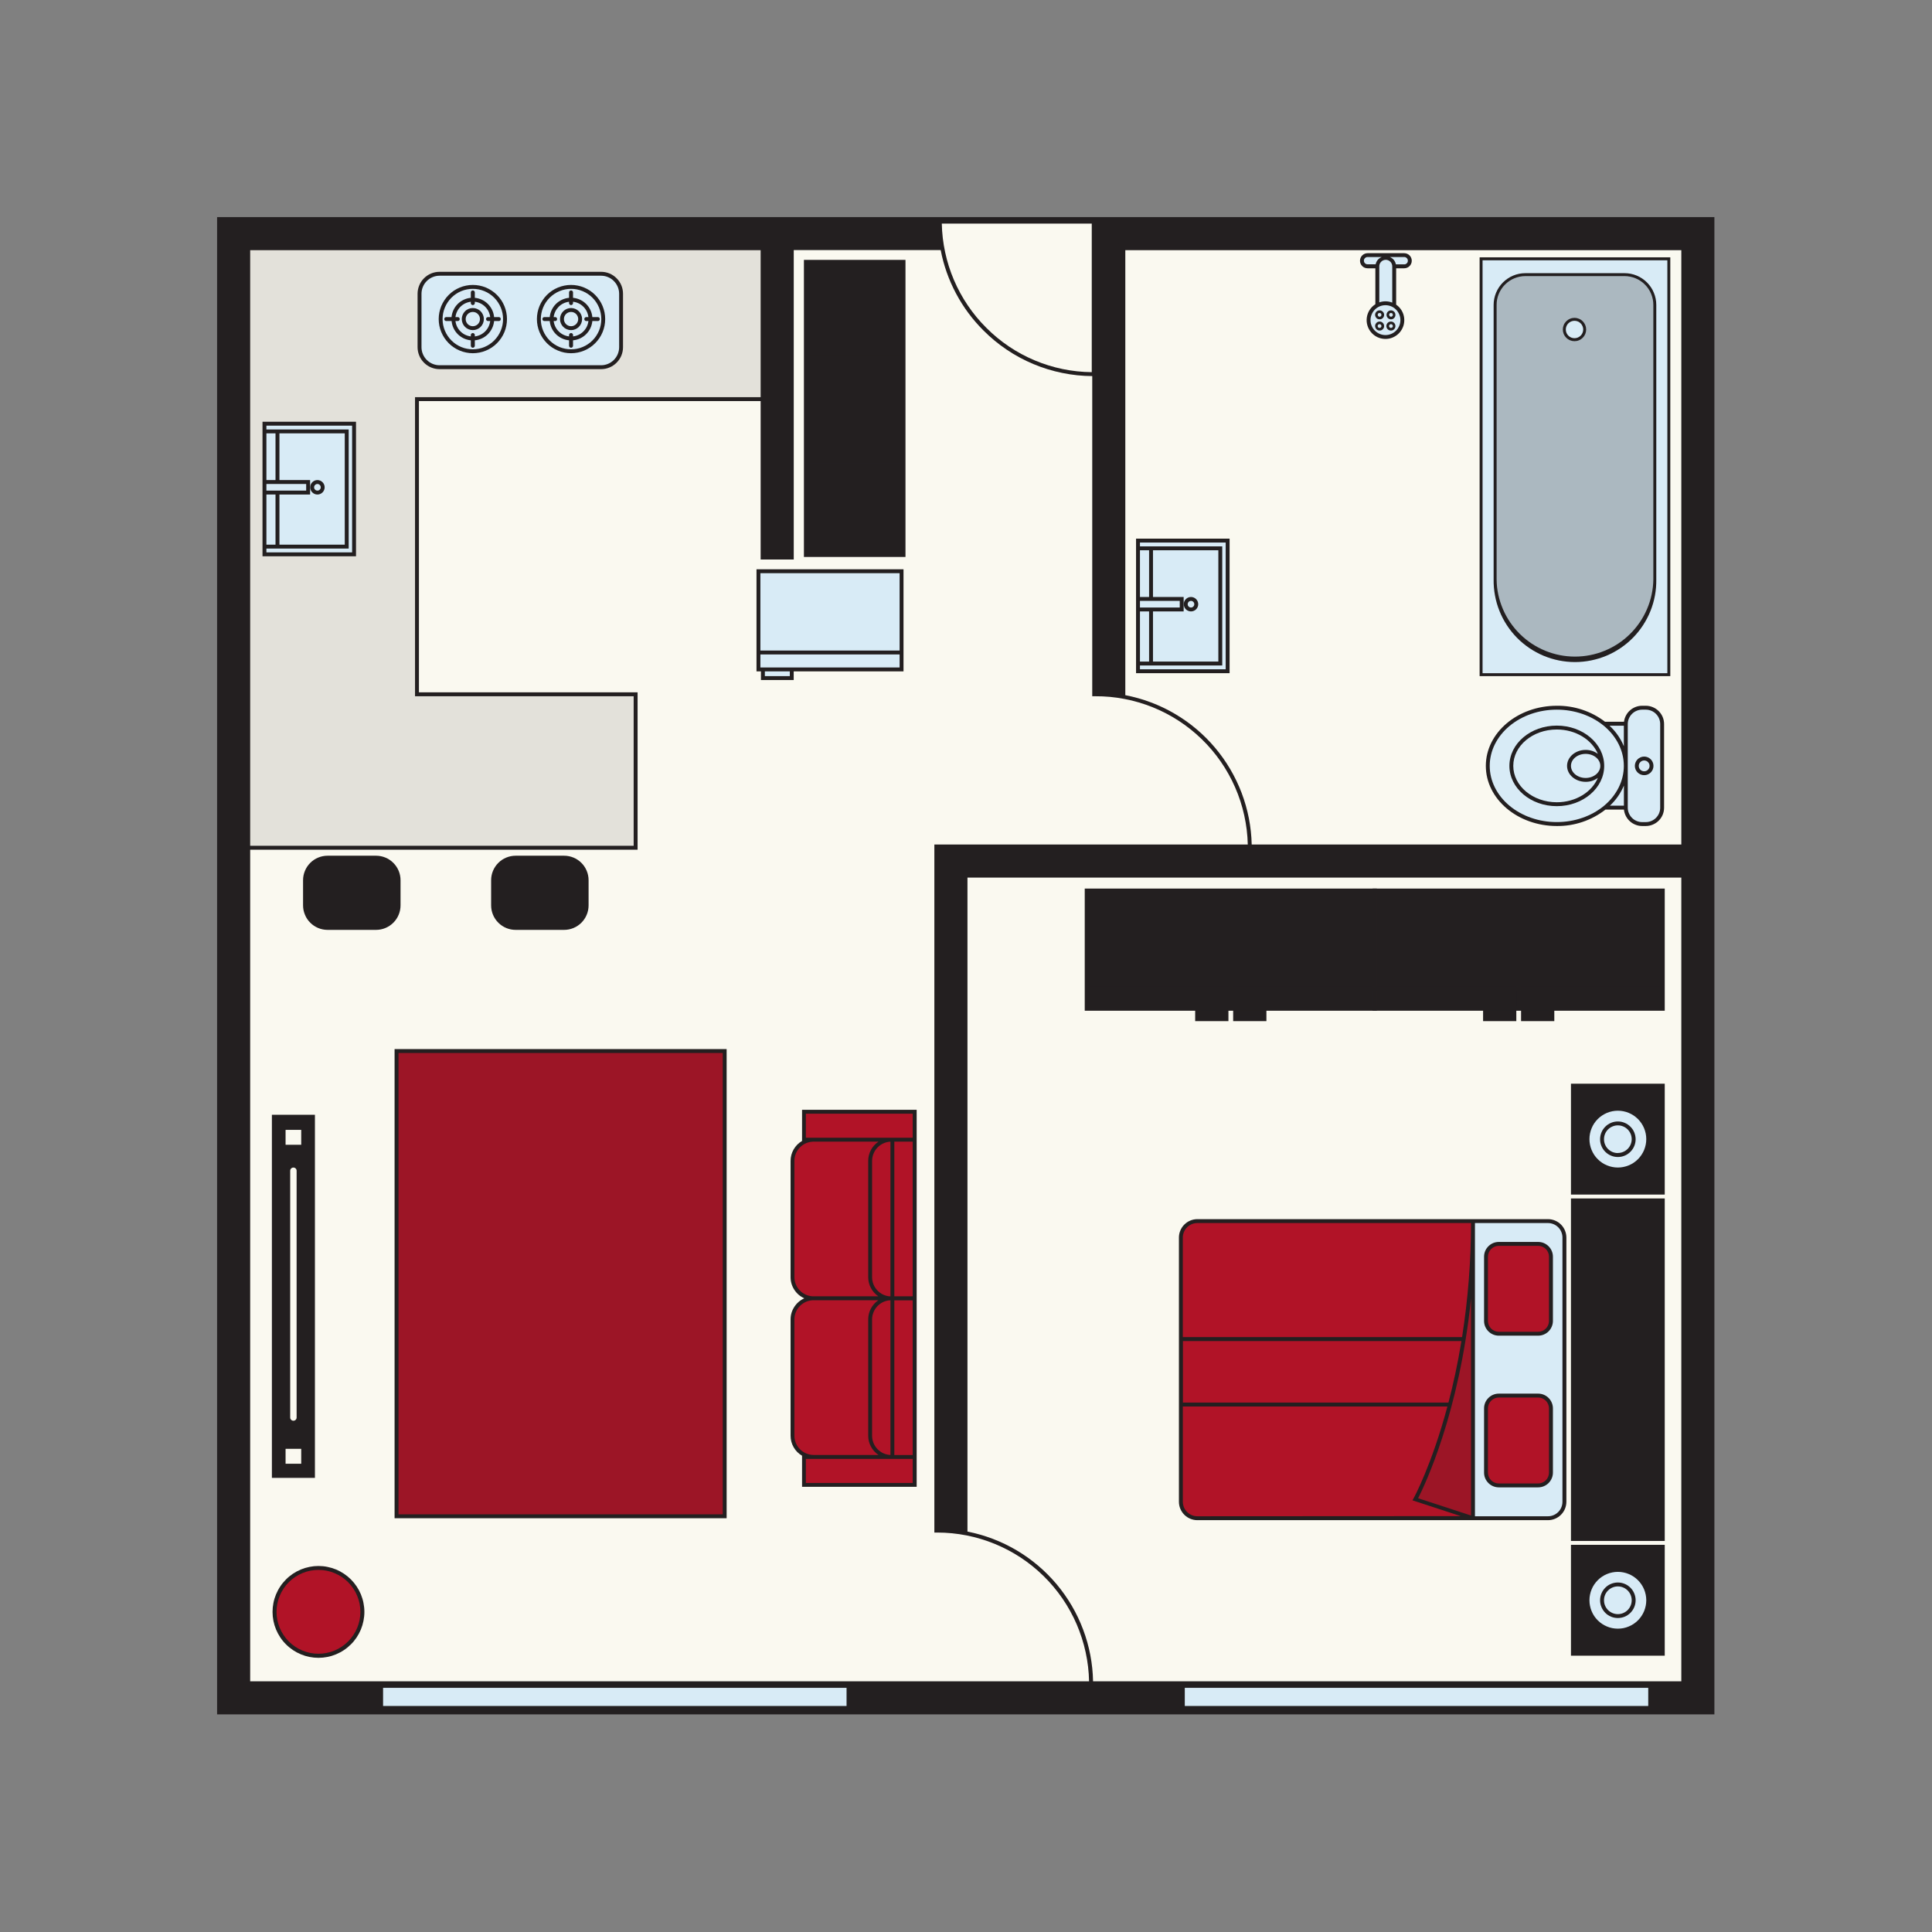 <svg xmlns="http://www.w3.org/2000/svg" xmlns:xlink="http://www.w3.org/1999/xlink" width="400" zoomAndPan="magnify" viewBox="0 0 300 300" height="400" preserveAspectRatio="xMidYMid meet" version="1.2"><rect x="0" y="0" width="300" height="300" fill="#808080" stroke="none"/><defs><clipPath id="5eec65a0ec"><path d="M 33.711 33.711 L 266.211 33.711 L 266.211 266.211 L 33.711 266.211 Z M 33.711 33.711 "/></clipPath><filter x="0%" y="0%" width="100%" filterUnits="objectBoundingBox" id="319b8e07f6" height="100%"><feColorMatrix values="0 0 0 0 1 0 0 0 0 1 0 0 0 0 1 0 0 0 1 0" type="matrix" in="SourceGraphic"/></filter><clipPath id="e4df76399c"><path d="M 0.641 0.641 L 80.559 0.641 L 80.559 93.52 L 0.641 93.52 Z M 0.641 0.641 "/></clipPath><clipPath id="f4a372c3f5"><rect x="0" width="81" y="0" height="94"/></clipPath><clipPath id="e6f6275f31"><path d="M 0.32 0.199 L 15 0.199 L 15 11 L 0.32 11 Z M 0.32 0.199 "/></clipPath><clipPath id="ac7e6f271c"><rect x="0" width="16" y="0" height="12"/></clipPath><clipPath id="fa3bfb0207"><path d="M 0.281 0.199 L 15 0.199 L 15 11 L 0.281 11 Z M 0.281 0.199 "/></clipPath><clipPath id="971e0ce467"><rect x="0" width="16" y="0" height="12"/></clipPath><clipPath id="5e6ea33471"><path d="M 1 0.48 L 23 0.48 L 23 15.602 L 1 15.602 Z M 1 0.48 "/></clipPath><clipPath id="199b305039"><rect x="0" width="24" y="0" height="16"/></clipPath><clipPath id="6a57984510"><path d="M 0.359 0.48 L 22.68 0.48 L 22.68 15.602 L 0.359 15.602 Z M 0.359 0.48 "/></clipPath><clipPath id="5d8359667a"><rect x="0" width="23" y="0" height="16"/></clipPath><clipPath id="9e1a503d3a"><path d="M 0.641 0.719 L 4.961 0.719 L 4.961 2 L 0.641 2 Z M 0.641 0.719 "/></clipPath><clipPath id="a48d6f6876"><rect x="0" width="5" y="0" height="3"/></clipPath><clipPath id="77fd61f06e"><path d="M 0.359 0.602 L 22.68 0.602 L 22.68 3.48 L 0.359 3.48 Z M 0.359 0.602 "/></clipPath><clipPath id="cae0fb2c85"><rect x="0" width="23" y="0" height="4"/></clipPath><clipPath id="10f507486e"><path d="M 0.641 0.719 L 4.961 0.719 L 4.961 2 L 0.641 2 Z M 0.641 0.719 "/></clipPath><clipPath id="5249cee206"><rect x="0" width="5" y="0" height="3"/></clipPath><clipPath id="2dc776abd6"><path d="M 1 0.602 L 23 0.602 L 23 3.48 L 1 3.48 Z M 1 0.602 "/></clipPath><clipPath id="e7f9b9e2ae"><rect x="0" width="24" y="0" height="4"/></clipPath><clipPath id="5fc705b313"><path d="M 0.039 0.48 L 22.359 0.48 L 22.359 15.602 L 0.039 15.602 Z M 0.039 0.48 "/></clipPath><clipPath id="056ac8f2cd"><rect x="0" width="23" y="0" height="16"/></clipPath><clipPath id="07c91620ba"><path d="M 1 0.48 L 23 0.48 L 23 15.602 L 1 15.602 Z M 1 0.48 "/></clipPath><clipPath id="c73711e89c"><rect x="0" width="24" y="0" height="16"/></clipPath><clipPath id="58f25bc5d1"><path d="M 0 0.719 L 4.32 0.719 L 4.32 2 L 0 2 Z M 0 0.719 "/></clipPath><clipPath id="55cb62d5e8"><rect x="0" width="5" y="0" height="3"/></clipPath><clipPath id="62f37fd89b"><path d="M 1 0.602 L 23 0.602 L 23 3.48 L 1 3.48 Z M 1 0.602 "/></clipPath><clipPath id="e9eaa84f14"><rect x="0" width="24" y="0" height="4"/></clipPath><clipPath id="493994ce13"><path d="M 0 0.719 L 4 0.719 L 4 2 L 0 2 Z M 0 0.719 "/></clipPath><clipPath id="c30bfbb7b8"><rect x="0" width="5" y="0" height="3"/></clipPath><clipPath id="3ae8e5b0f8"><path d="M 0.039 0.602 L 22.359 0.602 L 22.359 3.48 L 0.039 3.48 Z M 0.039 0.602 "/></clipPath><clipPath id="47d0af7e59"><rect x="0" width="23" y="0" height="4"/></clipPath><clipPath id="00ae0e2562"><path d="M 0.32 0.48 L 14 0.48 L 14 16.801 L 0.32 16.801 Z M 0.32 0.48 "/></clipPath><clipPath id="42162bb350"><rect x="0" width="15" y="0" height="17"/></clipPath><clipPath id="1f3b2a271a"><path d="M 0.32 0.719 L 14 0.719 L 14 17 L 0.32 17 Z M 0.32 0.719 "/></clipPath><clipPath id="36d8e238f8"><rect x="0" width="15" y="0" height="18"/></clipPath><clipPath id="8bf1804c2f"><path d="M 1 0.359 L 9.719 0.359 L 9.719 34.68 L 1 34.68 Z M 1 0.359 "/></clipPath><clipPath id="ea72041adc"><rect x="0" width="10" y="0" height="35"/></clipPath><clipPath id="1a5a24c885"><path d="M 0.32 0.48 L 14 0.48 L 14 53 L 0.32 53 Z M 0.32 0.48 "/></clipPath><clipPath id="a67252e159"><rect x="0" width="15" y="0" height="54"/></clipPath><clipPath id="e9989c0a20"><path d="M 0.078 0.48 L 25 0.48 L 25 60 L 0.078 60 Z M 0.078 0.48 "/></clipPath><clipPath id="0d659bf288"><rect x="0" width="26" y="0" height="61"/></clipPath><clipPath id="cdbace6446"><path d="M 0.48 0.52 L 6.719 0.52 L 6.719 56 L 0.48 56 Z M 0.48 0.52 "/></clipPath><clipPath id="afcb3b9455"><rect x="0" width="7" y="0" height="57"/></clipPath><clipPath id="31295f4208"><path d="M 0.441 0.199 L 51.559 0.199 L 51.559 72.441 L 0.441 72.441 Z M 0.441 0.199 "/></clipPath><clipPath id="e1638d7436"><rect x="0" width="52" y="0" height="73"/></clipPath><clipPath id="fde7223ac3"><path d="M 0.039 0.762 L 15 0.762 L 15 15 L 0.039 15 Z M 0.039 0.762 "/></clipPath><clipPath id="f8da2767be"><rect x="0" width="16" y="0" height="16"/></clipPath><clipPath id="19fbb6a663"><path d="M 0.039 1 L 15 1 L 15 17.762 L 0.039 17.762 Z M 0.039 1 "/></clipPath><clipPath id="10864ddc01"><rect x="0" width="16" y="0" height="18"/></clipPath><clipPath id="9b2285cc04"><path d="M 0.039 0.801 L 15 0.801 L 15 14.961 L 0.039 14.961 Z M 0.039 0.801 "/></clipPath><clipPath id="86ec4643fe"><rect x="0" width="16" y="0" height="15"/></clipPath></defs><g id="6fcabe74a0"><g clip-rule="nonzero" clip-path="url(#5eec65a0ec)"><path style=" stroke:none;fill-rule:nonzero;fill:#231f20;fill-opacity:1;" d="M 33.711 33.711 L 266.211 33.711 L 266.211 266.211 L 33.711 266.211 Z M 33.711 33.711 "/></g><path style=" stroke:none;fill-rule:nonzero;fill:#d8ebf6;fill-opacity:1;" d="M 59.484 262.086 L 131.453 262.086 L 131.453 264.902 L 59.484 264.902 Z M 59.484 262.086 "/><path style=" stroke:none;fill-rule:nonzero;fill:#231f20;fill-opacity:1;" d="M 132.055 262.086 L 183.363 262.086 L 183.363 265.203 L 132.055 265.203 Z M 132.055 262.086 "/><path style=" stroke:none;fill-rule:nonzero;fill:#d8ebf6;fill-opacity:1;" d="M 183.973 262.086 L 255.938 262.086 L 255.938 264.902 L 183.973 264.902 Z M 183.973 262.086 "/><path style=" stroke:none;fill-rule:nonzero;fill:#faf9f0;fill-opacity:1;" d="M 169.73 261.074 C 169.703 259.703 169.562 258.348 169.305 257 C 169.047 255.656 168.676 254.34 168.195 253.059 C 167.715 251.777 167.129 250.543 166.438 249.359 C 165.746 248.176 164.961 247.059 164.082 246.008 C 163.199 244.961 162.238 243.992 161.191 243.105 C 160.148 242.219 159.035 241.43 157.855 240.73 C 156.676 240.035 155.445 239.441 154.164 238.953 C 152.883 238.465 151.574 238.09 150.227 237.824 L 150.227 136.27 L 261.074 136.27 L 261.074 261.074 Z M 169.73 261.074 "/><path style=" stroke:none;fill-rule:nonzero;fill:#231f20;fill-opacity:1;" d="M 170.613 34.723 L 265.199 34.723 L 265.199 265.199 L 256.543 265.199 L 256.543 262.102 L 262.086 262.102 L 262.086 135.258 L 149.219 135.258 L 149.219 237.652 C 148.184 237.496 147.145 237.402 146.098 237.375 L 146.098 132.145 L 262.086 132.145 L 262.086 37.836 L 173.734 37.836 L 173.734 107.773 C 172.703 107.621 171.66 107.535 170.617 107.512 Z M 170.613 34.723 "/><path style=" stroke:none;fill-rule:nonzero;fill:#faf9f0;fill-opacity:1;" d="M 194.363 131.133 C 194.332 129.762 194.184 128.402 193.922 127.055 C 193.656 125.711 193.281 124.395 192.797 123.113 C 192.309 121.832 191.715 120.598 191.02 119.418 C 190.324 118.234 189.531 117.121 188.645 116.074 C 187.762 115.027 186.793 114.062 185.742 113.18 C 184.691 112.297 183.574 111.512 182.391 110.82 C 181.207 110.125 179.973 109.539 178.688 109.059 C 177.402 108.574 176.086 108.207 174.738 107.945 L 174.738 38.848 L 261.074 38.848 L 261.074 131.133 Z M 194.363 131.133 "/><path style=" stroke:none;fill-rule:nonzero;fill:#faf9f0;fill-opacity:1;" d="M 169.527 34.723 L 169.527 57.789 C 168.004 57.773 166.496 57.613 165.004 57.305 C 163.512 56.996 162.066 56.547 160.664 55.957 C 159.258 55.367 157.926 54.648 156.66 53.797 C 155.398 52.945 154.23 51.98 153.156 50.902 C 152.086 49.84 151.133 48.684 150.285 47.434 C 149.441 46.188 148.723 44.867 148.129 43.484 C 147.539 42.098 147.082 40.668 146.766 39.191 C 146.449 37.719 146.273 36.23 146.242 34.723 Z M 169.527 34.723 "/><path style=" stroke:none;fill-rule:nonzero;fill:#faf9f0;fill-opacity:1;" d="M 152.727 51.332 C 153.836 52.441 155.039 53.438 156.344 54.312 C 157.645 55.188 159.02 55.926 160.465 56.531 C 161.914 57.137 163.406 57.598 164.945 57.91 C 166.48 58.227 168.035 58.387 169.602 58.398 L 169.602 108.113 L 170.07 108.113 C 170.832 108.109 171.594 108.141 172.355 108.211 C 173.113 108.281 173.867 108.391 174.617 108.535 C 175.367 108.676 176.109 108.855 176.84 109.074 C 177.57 109.289 178.289 109.539 179 109.824 C 179.707 110.109 180.398 110.43 181.074 110.781 C 181.75 111.133 182.41 111.52 183.047 111.934 C 183.688 112.352 184.305 112.797 184.898 113.273 C 185.496 113.75 186.066 114.254 186.613 114.785 C 187.16 115.316 187.684 115.875 188.176 116.457 C 188.668 117.039 189.133 117.641 189.566 118.27 C 190 118.898 190.402 119.543 190.773 120.211 C 191.145 120.875 191.484 121.559 191.789 122.258 C 192.094 122.957 192.367 123.668 192.602 124.395 C 192.84 125.121 193.039 125.855 193.203 126.598 C 193.367 127.344 193.496 128.094 193.59 128.852 C 193.68 129.609 193.738 130.371 193.754 131.133 L 145.086 131.133 L 145.086 237.973 L 145.551 237.973 C 146.312 237.973 147.07 238.012 147.832 238.086 C 148.59 238.16 149.34 238.273 150.09 238.418 C 150.836 238.566 151.574 238.75 152.305 238.969 C 153.035 239.188 153.75 239.441 154.457 239.73 C 155.16 240.02 155.852 240.34 156.527 240.695 C 157.199 241.051 157.855 241.438 158.492 241.855 C 159.129 242.277 159.742 242.723 160.336 243.203 C 160.93 243.68 161.496 244.188 162.039 244.719 C 162.586 245.254 163.102 245.812 163.59 246.395 C 164.082 246.98 164.543 247.586 164.973 248.211 C 165.406 248.84 165.805 249.488 166.172 250.156 C 166.543 250.82 166.875 251.504 167.18 252.203 C 167.48 252.902 167.75 253.617 167.98 254.34 C 168.215 255.066 168.414 255.801 168.574 256.547 C 168.738 257.289 168.863 258.039 168.953 258.797 C 169.043 259.555 169.094 260.312 169.109 261.074 L 38.848 261.074 L 38.848 131.941 L 99.004 131.941 L 99.004 107.508 L 65.051 107.508 L 65.051 62.277 L 118.113 62.277 L 118.113 86.883 L 123.254 86.883 L 123.254 38.832 L 146.07 38.832 C 146.527 41.203 147.324 43.453 148.457 45.582 C 149.594 47.715 151.016 49.629 152.727 51.332 Z M 152.727 51.332 "/><g mask="url(#2ee40e9b68)" transform="matrix(1,0,0,1,38,38)"><g clip-path="url(#f4a372c3f5)"><g clip-rule="nonzero" clip-path="url(#e4df76399c)"><path style=" stroke:none;fill-rule:nonzero;fill:#faf9f0;fill-opacity:1;" d="M 60.395 70.113 L 60.395 93.332 L 0.848 93.332 L 0.848 0.848 L 80.113 0.848 L 80.113 23.672 L 26.445 23.672 L 26.445 70.113 Z M 60.395 70.113 "/></g></g><mask id="2ee40e9b68"><g filter="url(#319b8e07f6)"><rect x="0" width="300" y="0" height="300" style="fill:#000000;fill-opacity:0.89;stroke:none;"/></g></mask></g><path style=" stroke:none;fill-rule:nonzero;fill:#231f20;fill-opacity:1;" d="M 34.723 34.723 L 145.621 34.723 C 145.648 35.766 145.738 36.805 145.895 37.836 L 122.242 37.836 L 122.242 85.887 L 119.125 85.887 L 119.125 37.836 L 37.836 37.836 L 37.836 262.086 L 58.879 262.086 L 58.879 265.184 L 34.723 265.184 Z M 34.723 34.723 "/><path style=" stroke:none;fill-rule:nonzero;fill:#231f20;fill-opacity:1;" d="M 80.07 132.875 L 87.59 132.875 C 88.094 132.875 88.578 132.973 89.047 133.164 C 89.512 133.355 89.926 133.633 90.281 133.988 C 90.637 134.348 90.914 134.758 91.105 135.223 C 91.301 135.691 91.395 136.176 91.395 136.68 L 91.395 140.582 C 91.395 141.09 91.301 141.574 91.105 142.039 C 90.914 142.508 90.637 142.918 90.281 143.277 C 89.926 143.633 89.512 143.906 89.047 144.102 C 88.578 144.293 88.094 144.391 87.59 144.391 L 80.07 144.391 C 79.562 144.391 79.078 144.293 78.613 144.102 C 78.145 143.906 77.734 143.633 77.379 143.277 C 77.02 142.918 76.746 142.508 76.551 142.039 C 76.359 141.574 76.262 141.09 76.262 140.582 L 76.262 136.68 C 76.262 136.176 76.359 135.691 76.551 135.223 C 76.746 134.758 77.02 134.348 77.379 133.988 C 77.734 133.633 78.145 133.355 78.613 133.164 C 79.078 132.973 79.562 132.875 80.07 132.875 Z M 80.07 132.875 "/><g mask="url(#a7d7952cf6)" transform="matrix(1,0,0,1,76,133)"><g clip-path="url(#ac7e6f271c)"><g clip-rule="nonzero" clip-path="url(#e6f6275f31)"><path style=" stroke:none;fill-rule:nonzero;fill:#231f20;fill-opacity:1;" d="M 4.07 0.297 L 11.59 0.297 C 12.039 0.297 12.469 0.383 12.883 0.555 C 13.297 0.727 13.664 0.969 13.98 1.285 C 14.297 1.605 14.543 1.969 14.715 2.383 C 14.887 2.797 14.973 3.23 14.973 3.68 L 14.973 7.582 C 14.973 8.031 14.887 8.461 14.715 8.875 C 14.543 9.289 14.297 9.656 13.98 9.973 C 13.664 10.289 13.297 10.535 12.883 10.707 C 12.469 10.879 12.039 10.965 11.59 10.965 L 4.07 10.965 C 3.621 10.965 3.188 10.879 2.773 10.707 C 2.359 10.535 1.996 10.289 1.676 9.973 C 1.359 9.656 1.117 9.289 0.945 8.875 C 0.773 8.461 0.688 8.031 0.688 7.582 L 0.688 3.68 C 0.688 3.23 0.773 2.797 0.945 2.383 C 1.117 1.969 1.359 1.605 1.676 1.285 C 1.996 0.969 2.359 0.727 2.773 0.555 C 3.188 0.383 3.621 0.297 4.07 0.297 Z M 4.07 0.297 "/></g></g><mask id="a7d7952cf6"><g filter="url(#319b8e07f6)"><rect x="0" width="300" y="0" height="300" style="fill:#000000;fill-opacity:0.59;stroke:none;"/></g></mask></g><path style=" stroke:none;fill-rule:nonzero;fill:#231f20;fill-opacity:1;" d="M 50.867 132.875 L 58.387 132.875 C 58.891 132.875 59.379 132.973 59.844 133.164 C 60.312 133.355 60.723 133.633 61.078 133.988 C 61.438 134.348 61.711 134.758 61.906 135.223 C 62.098 135.691 62.195 136.176 62.195 136.68 L 62.195 140.582 C 62.195 141.09 62.098 141.574 61.906 142.039 C 61.711 142.508 61.438 142.918 61.078 143.277 C 60.723 143.633 60.312 143.906 59.844 144.102 C 59.379 144.293 58.891 144.391 58.387 144.391 L 50.867 144.391 C 50.363 144.391 49.875 144.293 49.41 144.102 C 48.945 143.906 48.531 143.633 48.176 143.277 C 47.816 142.918 47.543 142.508 47.352 142.039 C 47.156 141.574 47.059 141.09 47.059 140.582 L 47.059 136.68 C 47.059 136.176 47.156 135.691 47.352 135.223 C 47.543 134.758 47.816 134.348 48.176 133.988 C 48.531 133.633 48.945 133.355 49.41 133.164 C 49.875 132.973 50.363 132.875 50.867 132.875 Z M 50.867 132.875 "/><g mask="url(#10d7d684b7)" transform="matrix(1,0,0,1,47,133)"><g clip-path="url(#971e0ce467)"><g clip-rule="nonzero" clip-path="url(#fa3bfb0207)"><path style=" stroke:none;fill-rule:nonzero;fill:#231f20;fill-opacity:1;" d="M 3.867 0.297 L 11.387 0.297 C 11.836 0.297 12.266 0.383 12.684 0.555 C 13.098 0.727 13.461 0.969 13.777 1.285 C 14.098 1.605 14.34 1.969 14.512 2.383 C 14.684 2.797 14.77 3.23 14.77 3.68 L 14.77 7.582 C 14.77 8.031 14.684 8.461 14.512 8.875 C 14.34 9.289 14.098 9.656 13.777 9.973 C 13.461 10.289 13.098 10.535 12.684 10.707 C 12.266 10.879 11.836 10.965 11.387 10.965 L 3.867 10.965 C 3.418 10.965 2.988 10.879 2.574 10.707 C 2.16 10.535 1.793 10.289 1.477 9.973 C 1.16 9.656 0.914 9.289 0.742 8.875 C 0.57 8.461 0.484 8.031 0.484 7.582 L 0.484 3.68 C 0.484 3.23 0.57 2.797 0.742 2.383 C 0.914 1.969 1.16 1.605 1.477 1.285 C 1.793 0.969 2.16 0.727 2.574 0.555 C 2.988 0.383 3.418 0.297 3.867 0.297 Z M 3.867 0.297 "/></g></g><mask id="10d7d684b7"><g filter="url(#319b8e07f6)"><rect x="0" width="300" y="0" height="300" style="fill:#000000;fill-opacity:0.59;stroke:none;"/></g></mask></g><path style=" stroke:none;fill-rule:nonzero;fill:#231f20;fill-opacity:1;" d="M 258.5 137.977 L 213.141 137.977 L 213.141 156.945 L 230.293 156.945 L 230.293 158.562 L 235.453 158.562 L 235.453 156.945 L 236.191 156.945 L 236.191 158.562 L 241.352 158.562 L 241.352 156.945 L 258.5 156.945 Z M 258.5 137.977 "/><g mask="url(#d798bf06d3)" transform="matrix(1,0,0,1,235,138)"><g clip-path="url(#199b305039)"><g clip-rule="nonzero" clip-path="url(#5e6ea33471)"><path style=" stroke:none;fill-rule:nonzero;fill:#231f20;fill-opacity:1;" d="M 1.152 0.633 L 22.852 0.633 L 22.852 15.137 L 1.152 15.137 Z M 1.152 0.633 "/></g></g><mask id="d798bf06d3"><g filter="url(#319b8e07f6)"><rect x="0" width="300" y="0" height="300" style="fill:#000000;fill-opacity:0.59;stroke:none;"/></g></mask></g><g mask="url(#6b5837bfee)" transform="matrix(1,0,0,1,213,138)"><g clip-path="url(#5d8359667a)"><g clip-rule="nonzero" clip-path="url(#6a57984510)"><path style=" stroke:none;fill-rule:nonzero;fill:#231f20;fill-opacity:1;" d="M 0.797 0.633 L 22.492 0.633 L 22.492 15.137 L 0.797 15.137 Z M 0.797 0.633 "/></g></g><mask id="6b5837bfee"><g filter="url(#319b8e07f6)"><rect x="0" width="300" y="0" height="300" style="fill:#000000;fill-opacity:0.59;stroke:none;"/></g></mask></g><g mask="url(#a8635aa7d0)" transform="matrix(1,0,0,1,230,156)"><g clip-path="url(#a48d6f6876)"><g clip-rule="nonzero" clip-path="url(#9e1a503d3a)"><path style=" stroke:none;fill-rule:nonzero;fill:#231f20;fill-opacity:1;" d="M 0.945 0.945 L 4.801 0.945 L 4.801 1.906 L 0.945 1.906 Z M 0.945 0.945 "/></g></g><mask id="a8635aa7d0"><g filter="url(#319b8e07f6)"><rect x="0" width="300" y="0" height="300" style="fill:#000000;fill-opacity:0.59;stroke:none;"/></g></mask></g><g mask="url(#db86f060bd)" transform="matrix(1,0,0,1,213,153)"><g clip-path="url(#cae0fb2c85)"><g clip-rule="nonzero" clip-path="url(#77fd61f06e)"><path style=" stroke:none;fill-rule:nonzero;fill:#231f20;fill-opacity:1;" d="M 22.453 3.293 L 0.797 3.293 L 0.797 0.789 L 22.496 0.789 L 22.496 3.293 Z M 22.453 3.293 "/></g></g><mask id="db86f060bd"><g filter="url(#319b8e07f6)"><rect x="0" width="300" y="0" height="300" style="fill:#000000;fill-opacity:0.59;stroke:none;"/></g></mask></g><g mask="url(#1a2f6c2bcc)" transform="matrix(1,0,0,1,236,156)"><g clip-path="url(#5249cee206)"><g clip-rule="nonzero" clip-path="url(#10f507486e)"><path style=" stroke:none;fill-rule:nonzero;fill:#231f20;fill-opacity:1;" d="M 0.844 0.945 L 4.699 0.945 L 4.699 1.906 L 0.844 1.906 Z M 0.844 0.945 "/></g></g><mask id="1a2f6c2bcc"><g filter="url(#319b8e07f6)"><rect x="0" width="300" y="0" height="300" style="fill:#000000;fill-opacity:0.59;stroke:none;"/></g></mask></g><g mask="url(#9f034e2cac)" transform="matrix(1,0,0,1,235,153)"><g clip-path="url(#e7f9b9e2ae)"><g clip-rule="nonzero" clip-path="url(#2dc776abd6)"><path style=" stroke:none;fill-rule:nonzero;fill:#231f20;fill-opacity:1;" d="M 6.352 3.293 L 1.152 3.293 L 1.152 0.789 L 22.848 0.789 L 22.848 3.293 Z M 6.352 3.293 "/></g></g><mask id="9f034e2cac"><g filter="url(#319b8e07f6)"><rect x="0" width="300" y="0" height="300" style="fill:#000000;fill-opacity:0.59;stroke:none;"/></g></mask></g><path style=" stroke:none;fill-rule:nonzero;fill:#231f20;fill-opacity:1;" d="M 213.797 137.977 L 168.438 137.977 L 168.438 156.945 L 185.586 156.945 L 185.586 158.562 L 190.75 158.562 L 190.75 156.945 L 191.484 156.945 L 191.484 158.562 L 196.648 158.562 L 196.648 156.945 L 213.797 156.945 Z M 213.797 137.977 "/><g mask="url(#2890c08d32)" transform="matrix(1,0,0,1,191,138)"><g clip-path="url(#056ac8f2cd)"><g clip-rule="nonzero" clip-path="url(#5fc705b313)"><path style=" stroke:none;fill-rule:nonzero;fill:#231f20;fill-opacity:1;" d="M 0.445 0.633 L 22.145 0.633 L 22.145 15.137 L 0.445 15.137 Z M 0.445 0.633 "/></g></g><mask id="2890c08d32"><g filter="url(#319b8e07f6)"><rect x="0" width="300" y="0" height="300" style="fill:#000000;fill-opacity:0.59;stroke:none;"/></g></mask></g><g mask="url(#56b9cee082)" transform="matrix(1,0,0,1,168,138)"><g clip-path="url(#c73711e89c)"><g clip-rule="nonzero" clip-path="url(#07c91620ba)"><path style=" stroke:none;fill-rule:nonzero;fill:#231f20;fill-opacity:1;" d="M 1.09 0.633 L 22.789 0.633 L 22.789 15.137 L 1.09 15.137 Z M 1.09 0.633 "/></g></g><mask id="56b9cee082"><g filter="url(#319b8e07f6)"><rect x="0" width="300" y="0" height="300" style="fill:#000000;fill-opacity:0.59;stroke:none;"/></g></mask></g><g mask="url(#f1cd2e8a4b)" transform="matrix(1,0,0,1,186,156)"><g clip-path="url(#55cb62d5e8)"><g clip-rule="nonzero" clip-path="url(#58f25bc5d1)"><path style=" stroke:none;fill-rule:nonzero;fill:#231f20;fill-opacity:1;" d="M 0.242 0.945 L 4.094 0.945 L 4.094 1.906 L 0.242 1.906 Z M 0.242 0.945 "/></g></g><mask id="f1cd2e8a4b"><g filter="url(#319b8e07f6)"><rect x="0" width="300" y="0" height="300" style="fill:#000000;fill-opacity:0.59;stroke:none;"/></g></mask></g><g mask="url(#22cc0e1549)" transform="matrix(1,0,0,1,168,153)"><g clip-path="url(#e9eaa84f14)"><g clip-rule="nonzero" clip-path="url(#62f37fd89b)"><path style=" stroke:none;fill-rule:nonzero;fill:#231f20;fill-opacity:1;" d="M 22.75 3.293 L 1.09 3.293 L 1.09 0.789 L 22.793 0.789 L 22.793 3.293 Z M 22.75 3.293 "/></g></g><mask id="22cc0e1549"><g filter="url(#319b8e07f6)"><rect x="0" width="300" y="0" height="300" style="fill:#000000;fill-opacity:0.59;stroke:none;"/></g></mask></g><g mask="url(#869afd5628)" transform="matrix(1,0,0,1,192,156)"><g clip-path="url(#c30bfbb7b8)"><g clip-rule="nonzero" clip-path="url(#493994ce13)"><path style=" stroke:none;fill-rule:nonzero;fill:#231f20;fill-opacity:1;" d="M 0.141 0.945 L 3.992 0.945 L 3.992 1.906 L 0.141 1.906 Z M 0.141 0.945 "/></g></g><mask id="869afd5628"><g filter="url(#319b8e07f6)"><rect x="0" width="300" y="0" height="300" style="fill:#000000;fill-opacity:0.59;stroke:none;"/></g></mask></g><g mask="url(#70e9353faa)" transform="matrix(1,0,0,1,191,153)"><g clip-path="url(#47d0af7e59)"><g clip-rule="nonzero" clip-path="url(#3ae8e5b0f8)"><path style=" stroke:none;fill-rule:nonzero;fill:#231f20;fill-opacity:1;" d="M 5.648 3.293 L 0.445 3.293 L 0.445 0.789 L 22.141 0.789 L 22.141 3.293 Z M 5.648 3.293 "/></g></g><mask id="70e9353faa"><g filter="url(#319b8e07f6)"><rect x="0" width="300" y="0" height="300" style="fill:#000000;fill-opacity:0.59;stroke:none;"/></g></mask></g><path style=" stroke:none;fill-rule:nonzero;fill:#231f20;fill-opacity:1;" d="M 241.738 128.262 C 243.105 128.277 244.438 128.066 245.734 127.629 C 247.031 127.191 248.219 126.551 249.297 125.711 L 252.164 125.711 C 252.203 126.059 252.301 126.391 252.461 126.707 C 252.621 127.02 252.828 127.293 253.09 127.527 C 253.352 127.766 253.648 127.945 253.977 128.07 C 254.305 128.199 254.645 128.262 254.996 128.262 L 255.559 128.262 C 255.934 128.262 256.297 128.188 256.645 128.043 C 256.992 127.898 257.301 127.695 257.566 127.43 C 257.832 127.16 258.039 126.855 258.184 126.508 C 258.328 126.156 258.398 125.797 258.398 125.418 L 258.398 112.434 C 258.398 112.055 258.328 111.695 258.184 111.344 C 258.039 110.996 257.832 110.691 257.566 110.422 C 257.301 110.156 256.992 109.953 256.645 109.809 C 256.297 109.664 255.934 109.59 255.559 109.59 L 254.996 109.59 C 254.648 109.59 254.316 109.648 253.992 109.77 C 253.668 109.895 253.375 110.066 253.117 110.297 C 252.855 110.523 252.645 110.793 252.484 111.098 C 252.32 111.402 252.219 111.727 252.176 112.07 L 249.223 112.07 C 248.148 111.25 246.969 110.629 245.688 110.203 C 244.406 109.781 243.09 109.574 241.738 109.59 C 235.66 109.59 230.719 113.777 230.719 118.926 C 230.719 124.07 235.66 128.262 241.738 128.262 Z M 241.738 128.262 "/><path style=" stroke:none;fill-rule:nonzero;fill:#d8ebf6;fill-opacity:1;" d="M 249.988 125.102 C 250.934 124.215 251.656 123.172 252.16 121.977 L 252.16 125.102 Z M 249.988 125.102 "/><path style=" stroke:none;fill-rule:nonzero;fill:#d8ebf6;fill-opacity:1;" d="M 252.758 112.434 C 252.758 112.137 252.816 111.852 252.93 111.578 C 253.043 111.305 253.203 111.062 253.414 110.852 C 253.625 110.641 253.867 110.48 254.141 110.367 C 254.414 110.254 254.699 110.195 254.996 110.195 L 255.559 110.195 C 255.852 110.195 256.141 110.254 256.414 110.367 C 256.688 110.48 256.93 110.641 257.137 110.852 C 257.348 111.062 257.512 111.305 257.625 111.578 C 257.738 111.852 257.793 112.137 257.793 112.434 L 257.793 125.418 C 257.793 125.715 257.738 126 257.625 126.273 C 257.512 126.547 257.348 126.789 257.137 127 C 256.93 127.211 256.688 127.371 256.414 127.484 C 256.141 127.598 255.852 127.656 255.559 127.656 L 254.996 127.656 C 254.699 127.656 254.414 127.598 254.141 127.484 C 253.867 127.371 253.625 127.211 253.414 127 C 253.203 126.789 253.043 126.547 252.93 126.273 C 252.816 126 252.758 125.715 252.758 125.418 Z M 252.758 112.434 "/><path style=" stroke:none;fill-rule:nonzero;fill:#d8ebf6;fill-opacity:1;" d="M 252.152 112.688 L 252.152 115.875 C 251.641 114.652 250.902 113.59 249.926 112.688 Z M 252.152 112.688 "/><path style=" stroke:none;fill-rule:nonzero;fill:#d8ebf6;fill-opacity:1;" d="M 252.148 118.926 C 252.148 119.496 252.082 120.066 251.949 120.629 C 251.816 121.191 251.617 121.734 251.355 122.266 C 251.094 122.793 250.773 123.297 250.395 123.773 C 250.016 124.25 249.582 124.691 249.102 125.098 C 248.617 125.504 248.09 125.863 247.523 126.184 C 246.953 126.5 246.352 126.77 245.723 126.988 C 245.09 127.207 244.438 127.375 243.77 127.484 C 243.098 127.598 242.422 127.652 241.738 127.652 C 241.055 127.652 240.375 127.598 239.707 127.484 C 239.035 127.375 238.383 127.207 237.754 126.988 C 237.121 126.77 236.52 126.5 235.953 126.184 C 235.383 125.863 234.855 125.504 234.375 125.098 C 233.891 124.691 233.457 124.25 233.078 123.773 C 232.699 123.297 232.379 122.793 232.117 122.266 C 231.855 121.734 231.656 121.191 231.523 120.629 C 231.391 120.066 231.324 119.496 231.324 118.926 C 231.324 118.352 231.391 117.785 231.523 117.223 C 231.656 116.66 231.855 116.113 232.117 115.582 C 232.379 115.055 232.699 114.551 233.078 114.074 C 233.457 113.598 233.891 113.156 234.375 112.75 C 234.855 112.348 235.383 111.984 235.953 111.664 C 236.52 111.348 237.121 111.078 237.754 110.859 C 238.383 110.641 239.035 110.473 239.707 110.363 C 240.375 110.25 241.055 110.195 241.738 110.195 C 242.422 110.195 243.098 110.25 243.77 110.363 C 244.438 110.473 245.09 110.641 245.723 110.859 C 246.352 111.078 246.953 111.348 247.523 111.664 C 248.09 111.984 248.617 112.348 249.102 112.75 C 249.582 113.156 250.016 113.598 250.395 114.074 C 250.773 114.551 251.094 115.055 251.355 115.582 C 251.617 116.113 251.816 116.66 251.949 117.223 C 252.082 117.785 252.148 118.352 252.148 118.926 Z M 252.148 118.926 "/><path style=" stroke:none;fill-rule:nonzero;fill:#231f20;fill-opacity:1;" d="M 241.738 125.18 C 245.797 125.18 249.098 122.375 249.098 118.926 C 249.098 115.473 245.797 112.672 241.738 112.672 C 237.676 112.672 234.379 115.461 234.379 118.926 C 234.379 122.387 237.691 125.18 241.738 125.18 Z M 241.738 113.277 C 244.684 113.277 247.191 114.863 248.117 117.062 C 247.551 116.648 246.918 116.441 246.215 116.445 C 244.625 116.445 243.332 117.559 243.332 118.926 C 243.332 120.293 244.625 121.402 246.215 121.402 C 246.918 121.41 247.551 121.203 248.117 120.785 C 247.188 122.988 244.684 124.574 241.738 124.574 C 238.016 124.574 234.98 122.039 234.98 118.926 C 234.98 115.809 238 113.277 241.738 113.277 Z M 248.496 118.926 C 248.496 119.961 247.473 120.801 246.215 120.801 C 244.961 120.801 243.938 119.961 243.938 118.926 C 243.938 117.891 244.961 117.062 246.215 117.062 C 247.473 117.062 248.496 117.891 248.496 118.926 Z M 248.496 118.926 "/><path style=" stroke:none;fill-rule:nonzero;fill:#231f20;fill-opacity:1;" d="M 255.301 120.367 C 255.496 120.371 255.68 120.332 255.855 120.262 C 256.031 120.188 256.191 120.082 256.324 119.949 C 256.461 119.812 256.566 119.656 256.641 119.48 C 256.715 119.301 256.75 119.117 256.75 118.926 C 256.75 118.734 256.715 118.551 256.641 118.375 C 256.566 118.195 256.465 118.039 256.328 117.902 C 256.191 117.77 256.035 117.664 255.859 117.59 C 255.684 117.516 255.5 117.48 255.305 117.48 C 255.113 117.48 254.93 117.516 254.754 117.59 C 254.578 117.664 254.422 117.766 254.285 117.902 C 254.148 118.039 254.043 118.195 253.973 118.371 C 253.898 118.547 253.859 118.734 253.859 118.926 C 253.859 119.117 253.898 119.301 253.969 119.477 C 254.043 119.652 254.148 119.809 254.281 119.945 C 254.418 120.078 254.574 120.184 254.75 120.258 C 254.926 120.332 255.109 120.367 255.301 120.367 Z M 255.301 118.086 C 255.535 118.086 255.734 118.168 255.898 118.332 C 256.062 118.496 256.145 118.695 256.145 118.926 C 256.145 119.16 256.062 119.355 255.898 119.52 C 255.734 119.688 255.535 119.77 255.305 119.766 C 255.07 119.766 254.875 119.684 254.711 119.52 C 254.547 119.355 254.465 119.156 254.465 118.926 C 254.469 118.695 254.551 118.496 254.711 118.336 C 254.875 118.172 255.07 118.09 255.301 118.086 Z M 255.301 118.086 "/><path style=" stroke:none;fill-rule:nonzero;fill:#231f20;fill-opacity:1;" d="M 218.047 41.66 C 218.203 41.66 218.352 41.629 218.496 41.57 C 218.641 41.512 218.766 41.426 218.875 41.316 C 218.984 41.207 219.07 41.078 219.129 40.938 C 219.188 40.793 219.219 40.645 219.219 40.488 C 219.219 40.332 219.188 40.184 219.129 40.039 C 219.07 39.895 218.984 39.77 218.875 39.66 C 218.766 39.551 218.641 39.465 218.496 39.406 C 218.352 39.348 218.203 39.316 218.047 39.316 L 212.352 39.316 C 212.195 39.316 212.047 39.348 211.902 39.406 C 211.762 39.465 211.633 39.551 211.523 39.66 C 211.414 39.77 211.328 39.895 211.27 40.039 C 211.211 40.184 211.18 40.332 211.18 40.488 C 211.18 40.645 211.211 40.793 211.27 40.938 C 211.328 41.078 211.414 41.207 211.523 41.316 C 211.633 41.426 211.762 41.512 211.902 41.57 C 212.047 41.629 212.195 41.66 212.352 41.66 L 213.566 41.66 L 213.566 47.238 C 213.391 47.352 213.23 47.48 213.082 47.625 C 212.934 47.773 212.801 47.934 212.688 48.109 C 212.574 48.281 212.48 48.469 212.406 48.66 C 212.328 48.855 212.277 49.055 212.246 49.262 C 212.215 49.469 212.203 49.676 212.215 49.883 C 212.227 50.09 212.262 50.297 212.32 50.496 C 212.375 50.699 212.453 50.891 212.551 51.074 C 212.648 51.258 212.762 51.43 212.898 51.59 C 213.031 51.75 213.18 51.895 213.344 52.02 C 213.512 52.148 213.688 52.258 213.875 52.348 C 214.062 52.438 214.258 52.504 214.461 52.551 C 214.664 52.602 214.871 52.625 215.078 52.629 C 215.285 52.633 215.492 52.617 215.695 52.578 C 215.902 52.535 216.098 52.477 216.289 52.391 C 216.48 52.309 216.664 52.207 216.832 52.086 C 217.004 51.965 217.156 51.828 217.297 51.676 C 217.438 51.52 217.559 51.352 217.664 51.172 C 217.77 50.992 217.852 50.801 217.918 50.605 C 217.98 50.406 218.023 50.203 218.043 49.996 C 218.062 49.789 218.062 49.582 218.039 49.375 C 218.016 49.168 217.969 48.965 217.902 48.766 C 217.836 48.57 217.746 48.383 217.641 48.203 C 217.531 48.023 217.406 47.859 217.266 47.707 C 217.121 47.555 216.965 47.422 216.793 47.301 L 216.793 41.66 Z M 218.047 41.66 "/><path style=" stroke:none;fill-rule:nonzero;fill:#d8ebf6;fill-opacity:1;" d="M 218.609 40.488 C 218.613 40.645 218.559 40.777 218.445 40.887 C 218.336 41 218.203 41.055 218.047 41.051 L 216.754 41.051 C 216.637 40.508 216.32 40.129 215.809 39.91 L 218.047 39.91 C 218.203 39.91 218.34 39.969 218.449 40.082 C 218.562 40.195 218.613 40.328 218.609 40.488 Z M 218.609 40.488 "/><path style=" stroke:none;fill-rule:nonzero;fill:#d8ebf6;fill-opacity:1;" d="M 211.785 40.488 C 211.781 40.328 211.836 40.195 211.949 40.082 C 212.059 39.969 212.195 39.91 212.352 39.91 L 214.555 39.91 C 214.047 40.129 213.73 40.504 213.609 41.039 L 212.367 41.039 C 212.211 41.047 212.074 40.992 211.961 40.887 C 211.848 40.777 211.789 40.645 211.785 40.488 Z M 211.785 40.488 "/><path style=" stroke:none;fill-rule:nonzero;fill:#d8ebf6;fill-opacity:1;" d="M 217.453 49.711 C 217.453 50.02 217.395 50.312 217.273 50.598 C 217.156 50.883 216.988 51.133 216.773 51.352 C 216.555 51.566 216.305 51.734 216.02 51.852 C 215.734 51.969 215.441 52.031 215.133 52.031 C 214.824 52.031 214.531 51.969 214.246 51.852 C 213.961 51.734 213.711 51.566 213.492 51.352 C 213.277 51.133 213.109 50.883 212.992 50.598 C 212.871 50.312 212.812 50.02 212.812 49.711 C 212.812 49.402 212.871 49.105 212.992 48.824 C 213.109 48.539 213.277 48.289 213.492 48.07 C 213.711 47.852 213.961 47.688 214.246 47.566 C 214.531 47.449 214.824 47.391 215.133 47.391 C 215.441 47.391 215.734 47.449 216.02 47.566 C 216.305 47.688 216.555 47.852 216.773 48.07 C 216.988 48.289 217.156 48.539 217.273 48.824 C 217.395 49.105 217.453 49.402 217.453 49.711 Z M 217.453 49.711 "/><path style=" stroke:none;fill-rule:nonzero;fill:#d8ebf6;fill-opacity:1;" d="M 215.133 46.789 C 214.805 46.789 214.484 46.844 214.176 46.953 L 214.176 41.41 C 214.168 41.27 214.188 41.137 214.234 41.008 C 214.281 40.875 214.355 40.762 214.449 40.66 C 214.543 40.559 214.656 40.48 214.781 40.426 C 214.91 40.371 215.043 40.344 215.18 40.344 C 215.32 40.344 215.453 40.371 215.578 40.426 C 215.707 40.48 215.816 40.559 215.914 40.66 C 216.008 40.762 216.078 40.875 216.125 41.008 C 216.176 41.137 216.195 41.27 216.188 41.41 L 216.188 46.988 C 215.848 46.855 215.496 46.789 215.133 46.789 Z M 215.133 46.789 "/><path style=" stroke:none;fill-rule:nonzero;fill:#231f20;fill-opacity:1;" d="M 214.66 50.082 C 214.512 49.961 214.34 49.914 214.148 49.934 C 213.957 49.957 213.801 50.039 213.684 50.191 C 213.5 50.418 213.473 50.664 213.602 50.926 C 213.727 51.191 213.934 51.324 214.223 51.324 L 214.301 51.324 C 214.492 51.305 214.648 51.219 214.77 51.07 C 214.895 50.918 214.941 50.75 214.922 50.559 C 214.902 50.363 214.812 50.203 214.66 50.082 Z M 214.441 50.812 C 214.391 50.875 214.328 50.91 214.246 50.918 C 214.164 50.926 214.094 50.906 214.027 50.855 C 213.969 50.805 213.934 50.738 213.926 50.66 C 213.914 50.578 213.938 50.508 213.984 50.445 C 214.035 50.383 214.102 50.348 214.18 50.336 L 214.215 50.336 C 214.336 50.34 214.426 50.395 214.477 50.504 C 214.527 50.617 214.516 50.719 214.441 50.812 Z M 216.418 50.082 C 216.27 49.965 216.098 49.914 215.906 49.934 C 215.723 49.953 215.566 50.031 215.445 50.172 C 215.324 50.312 215.266 50.477 215.277 50.664 C 215.285 50.852 215.359 51.008 215.496 51.137 C 215.633 51.266 215.797 51.328 215.98 51.324 L 216.059 51.324 C 216.254 51.305 216.406 51.219 216.527 51.066 C 216.648 50.918 216.699 50.746 216.676 50.555 C 216.656 50.363 216.57 50.211 216.418 50.09 Z M 216.211 50.812 C 216.16 50.875 216.098 50.91 216.016 50.918 C 215.934 50.926 215.863 50.906 215.801 50.855 C 215.738 50.805 215.703 50.738 215.695 50.66 C 215.688 50.578 215.707 50.508 215.754 50.445 C 215.805 50.383 215.871 50.348 215.949 50.336 L 215.992 50.336 C 216.113 50.34 216.199 50.395 216.254 50.504 C 216.305 50.617 216.293 50.719 216.219 50.812 Z M 214.66 48.348 C 214.512 48.227 214.34 48.176 214.148 48.199 C 213.957 48.219 213.801 48.305 213.684 48.453 C 213.5 48.684 213.473 48.93 213.598 49.191 C 213.727 49.453 213.934 49.586 214.223 49.586 L 214.301 49.586 C 214.492 49.566 214.648 49.48 214.77 49.332 C 214.895 49.18 214.941 49.008 214.922 48.816 C 214.902 48.625 214.812 48.469 214.66 48.348 Z M 214.441 49.074 C 214.391 49.137 214.324 49.172 214.246 49.184 C 214.125 49.184 214.031 49.129 213.973 49.023 C 213.914 48.914 213.918 48.809 213.984 48.707 C 214.035 48.645 214.102 48.609 214.18 48.602 L 214.215 48.602 C 214.391 48.602 214.484 48.688 214.504 48.859 C 214.512 48.941 214.492 49.012 214.441 49.074 Z M 216.418 48.348 C 216.27 48.227 216.098 48.18 215.906 48.199 C 215.727 48.223 215.578 48.305 215.461 48.445 C 215.348 48.582 215.293 48.746 215.301 48.926 C 215.312 49.109 215.383 49.262 215.512 49.391 C 215.645 49.516 215.801 49.582 215.98 49.586 L 216.059 49.586 C 216.254 49.566 216.406 49.48 216.527 49.328 C 216.648 49.18 216.699 49.008 216.676 48.816 C 216.656 48.625 216.57 48.469 216.418 48.352 Z M 216.211 49.074 C 216.16 49.137 216.094 49.172 216.016 49.184 C 215.895 49.184 215.805 49.129 215.746 49.023 C 215.688 48.914 215.691 48.809 215.754 48.707 C 215.805 48.645 215.871 48.609 215.949 48.602 L 215.992 48.602 C 216.164 48.602 216.262 48.688 216.281 48.859 C 216.289 48.941 216.273 49.012 216.223 49.074 Z M 216.211 49.074 "/><path style=" stroke:none;fill-rule:nonzero;fill:#231f20;fill-opacity:1;" d="M 176.406 83.641 L 176.406 104.531 L 190.93 104.531 L 190.93 83.641 Z M 176.406 83.641 "/><path style=" stroke:none;fill-rule:nonzero;fill:#d8ebf6;fill-opacity:1;" d="M 177.012 85.445 L 178.43 85.445 L 178.43 92.699 L 177.012 92.699 Z M 177.012 85.445 "/><path style=" stroke:none;fill-rule:nonzero;fill:#d8ebf6;fill-opacity:1;" d="M 179.035 102.727 L 179.035 94.941 L 183.797 94.941 L 183.797 92.699 L 179.035 92.699 L 179.035 85.445 L 189.184 85.445 L 189.184 102.727 Z M 179.035 102.727 "/><path style=" stroke:none;fill-rule:nonzero;fill:#d8ebf6;fill-opacity:1;" d="M 177.012 93.305 L 183.191 93.305 L 183.191 94.336 L 177.012 94.336 Z M 177.012 93.305 "/><path style=" stroke:none;fill-rule:nonzero;fill:#d8ebf6;fill-opacity:1;" d="M 177.012 94.941 L 178.43 94.941 L 178.43 102.73 L 177.012 102.73 Z M 177.012 94.941 "/><path style=" stroke:none;fill-rule:nonzero;fill:#d8ebf6;fill-opacity:1;" d="M 190.324 84.246 L 190.324 103.926 L 177.012 103.926 L 177.012 103.336 L 189.789 103.336 L 189.789 84.84 L 177.012 84.84 L 177.012 84.246 Z M 190.324 84.246 "/><path style=" stroke:none;fill-rule:nonzero;fill:#231f20;fill-opacity:1;" d="M 183.812 93.82 C 183.812 93.969 183.844 94.113 183.898 94.25 C 183.957 94.387 184.035 94.508 184.141 94.613 C 184.246 94.719 184.367 94.801 184.508 94.855 C 184.645 94.914 184.785 94.941 184.938 94.941 C 185.086 94.941 185.227 94.914 185.363 94.855 C 185.504 94.801 185.625 94.719 185.73 94.613 C 185.836 94.508 185.914 94.387 185.973 94.25 C 186.031 94.113 186.059 93.969 186.059 93.82 C 186.059 93.672 186.031 93.527 185.973 93.391 C 185.914 93.254 185.836 93.133 185.73 93.027 C 185.625 92.922 185.504 92.84 185.363 92.785 C 185.227 92.727 185.086 92.699 184.938 92.699 C 184.785 92.699 184.645 92.727 184.508 92.785 C 184.371 92.84 184.25 92.922 184.145 93.027 C 184.039 93.133 183.957 93.254 183.898 93.391 C 183.844 93.527 183.812 93.672 183.812 93.82 Z M 185.449 93.82 C 185.449 93.961 185.398 94.082 185.301 94.184 C 185.199 94.285 185.078 94.336 184.938 94.336 C 184.793 94.336 184.672 94.285 184.57 94.184 C 184.473 94.082 184.422 93.961 184.422 93.82 C 184.422 93.68 184.473 93.559 184.57 93.457 C 184.672 93.355 184.793 93.305 184.938 93.305 C 185.078 93.309 185.199 93.355 185.297 93.457 C 185.398 93.559 185.449 93.68 185.449 93.82 Z M 185.449 93.82 "/><path style=" stroke:none;fill-rule:nonzero;fill:#231f20;fill-opacity:1;" d="M 40.762 65.488 L 40.762 86.379 L 55.281 86.379 L 55.281 65.488 Z M 40.762 65.488 "/><path style=" stroke:none;fill-rule:nonzero;fill:#d8ebf6;fill-opacity:1;" d="M 41.367 67.289 L 42.781 67.289 L 42.781 74.543 L 41.367 74.543 Z M 41.367 67.289 "/><path style=" stroke:none;fill-rule:nonzero;fill:#d8ebf6;fill-opacity:1;" d="M 43.391 84.574 L 43.391 76.789 L 48.152 76.789 L 48.152 74.543 L 43.391 74.543 L 43.391 67.289 L 53.535 67.289 L 53.535 84.574 Z M 43.391 84.574 "/><path style=" stroke:none;fill-rule:nonzero;fill:#d8ebf6;fill-opacity:1;" d="M 41.367 75.152 L 47.543 75.152 L 47.543 76.18 L 41.367 76.18 Z M 41.367 75.152 "/><path style=" stroke:none;fill-rule:nonzero;fill:#d8ebf6;fill-opacity:1;" d="M 41.367 76.785 L 42.781 76.785 L 42.781 84.574 L 41.367 84.574 Z M 41.367 76.785 "/><path style=" stroke:none;fill-rule:nonzero;fill:#d8ebf6;fill-opacity:1;" d="M 54.676 66.094 L 54.676 85.773 L 41.367 85.773 L 41.367 85.18 L 54.145 85.18 L 54.145 66.688 L 41.367 66.688 L 41.367 66.094 Z M 54.676 66.094 "/><path style=" stroke:none;fill-rule:nonzero;fill:#231f20;fill-opacity:1;" d="M 48.168 75.668 C 48.168 75.816 48.195 75.957 48.254 76.098 C 48.309 76.234 48.391 76.355 48.496 76.461 C 48.602 76.566 48.723 76.648 48.859 76.703 C 48.996 76.762 49.141 76.789 49.289 76.789 C 49.438 76.789 49.582 76.762 49.719 76.703 C 49.855 76.648 49.977 76.566 50.082 76.461 C 50.188 76.355 50.27 76.234 50.324 76.098 C 50.383 75.957 50.41 75.816 50.41 75.668 C 50.41 75.52 50.383 75.375 50.324 75.238 C 50.27 75.102 50.188 74.98 50.082 74.875 C 49.977 74.77 49.855 74.688 49.719 74.629 C 49.582 74.574 49.438 74.543 49.289 74.543 C 49.141 74.543 48.996 74.574 48.859 74.629 C 48.723 74.688 48.602 74.77 48.496 74.875 C 48.391 74.98 48.309 75.102 48.254 75.238 C 48.195 75.375 48.168 75.52 48.168 75.668 Z M 49.805 75.668 C 49.805 75.809 49.754 75.93 49.652 76.031 C 49.551 76.133 49.43 76.18 49.289 76.18 C 49.148 76.18 49.027 76.133 48.926 76.031 C 48.824 75.93 48.773 75.809 48.773 75.668 C 48.773 75.523 48.824 75.402 48.926 75.305 C 49.027 75.203 49.148 75.152 49.289 75.152 C 49.43 75.152 49.551 75.203 49.652 75.305 C 49.754 75.402 49.805 75.523 49.805 75.668 Z M 49.805 75.668 "/><path style=" stroke:none;fill-rule:nonzero;fill:#231f20;fill-opacity:1;" d="M 117.469 104.25 L 118.16 104.25 L 118.16 105.594 L 123.246 105.594 L 123.246 104.25 L 140.297 104.25 L 140.297 88.398 L 117.469 88.398 Z M 117.469 104.25 "/><path style=" stroke:none;fill-rule:nonzero;fill:#d8ebf6;fill-opacity:1;" d="M 118.766 104.25 L 122.641 104.25 L 122.641 104.988 L 118.766 104.988 Z M 118.766 104.25 "/><path style=" stroke:none;fill-rule:nonzero;fill:#d8ebf6;fill-opacity:1;" d="M 118.074 101.621 L 139.691 101.621 L 139.691 103.645 L 118.074 103.645 Z M 118.074 101.621 "/><path style=" stroke:none;fill-rule:nonzero;fill:#d8ebf6;fill-opacity:1;" d="M 118.074 89.004 L 139.691 89.004 L 139.691 101.016 L 118.074 101.016 Z M 118.074 89.004 "/><path style=" stroke:none;fill-rule:nonzero;fill:#231f20;fill-opacity:1;" d="M 243.938 239.879 L 258.5 239.879 L 258.5 257.094 L 243.938 257.094 Z M 243.938 239.879 "/><g mask="url(#6c00bd0c56)" transform="matrix(1,0,0,1,244,240)"><g clip-path="url(#42162bb350)"><g clip-rule="nonzero" clip-path="url(#00ae0e2562)"><path style=" stroke:none;fill-rule:nonzero;fill:#231f20;fill-opacity:1;" d="M 0.547 0.488 L 13.898 0.488 L 13.898 16.488 L 0.547 16.488 Z M 0.547 0.488 "/></g></g><mask id="6c00bd0c56"><g filter="url(#319b8e07f6)"><rect x="0" width="300" y="0" height="300" style="fill:#000000;fill-opacity:0.59;stroke:none;"/></g></mask></g><path style=" stroke:none;fill-rule:nonzero;fill:#231f20;fill-opacity:1;" d="M 256.238 248.488 C 256.238 248.816 256.207 249.145 256.141 249.469 C 256.078 249.793 255.984 250.105 255.855 250.41 C 255.73 250.715 255.574 251.004 255.395 251.277 C 255.211 251.551 255 251.805 254.77 252.039 C 254.535 252.27 254.281 252.48 254.008 252.66 C 253.734 252.844 253.445 253 253.141 253.125 C 252.836 253.25 252.523 253.348 252.199 253.41 C 251.875 253.477 251.551 253.508 251.219 253.508 C 250.891 253.508 250.562 253.477 250.242 253.41 C 249.918 253.348 249.605 253.25 249.301 253.125 C 248.996 253 248.707 252.844 248.43 252.66 C 248.156 252.48 247.902 252.27 247.672 252.039 C 247.438 251.805 247.23 251.551 247.047 251.277 C 246.863 251.004 246.711 250.715 246.582 250.41 C 246.457 250.105 246.363 249.793 246.297 249.469 C 246.234 249.145 246.199 248.816 246.199 248.488 C 246.199 248.16 246.234 247.832 246.297 247.508 C 246.363 247.188 246.457 246.871 246.582 246.566 C 246.711 246.262 246.863 245.973 247.047 245.699 C 247.23 245.426 247.438 245.172 247.672 244.941 C 247.902 244.707 248.156 244.5 248.43 244.316 C 248.707 244.133 248.996 243.977 249.301 243.852 C 249.605 243.727 249.918 243.629 250.242 243.566 C 250.562 243.504 250.891 243.469 251.219 243.469 C 251.551 243.469 251.875 243.504 252.199 243.566 C 252.523 243.629 252.836 243.727 253.141 243.852 C 253.445 243.977 253.734 244.133 254.008 244.316 C 254.281 244.5 254.535 244.707 254.77 244.941 C 255 245.172 255.211 245.426 255.395 245.699 C 255.574 245.973 255.73 246.262 255.855 246.566 C 255.984 246.871 256.078 247.188 256.141 247.508 C 256.207 247.832 256.238 248.16 256.238 248.488 Z M 256.238 248.488 "/><path style=" stroke:none;fill-rule:nonzero;fill:#d8ebf6;fill-opacity:1;" d="M 255.633 248.488 C 255.633 248.777 255.602 249.066 255.547 249.348 C 255.488 249.633 255.406 249.91 255.297 250.176 C 255.184 250.445 255.047 250.699 254.887 250.941 C 254.727 251.18 254.543 251.402 254.34 251.609 C 254.133 251.812 253.91 251.996 253.672 252.156 C 253.43 252.316 253.176 252.453 252.906 252.562 C 252.641 252.676 252.363 252.758 252.082 252.816 C 251.797 252.871 251.508 252.898 251.219 252.898 C 250.93 252.898 250.645 252.871 250.359 252.816 C 250.074 252.758 249.801 252.676 249.531 252.562 C 249.266 252.453 249.012 252.316 248.77 252.156 C 248.527 251.996 248.305 251.812 248.102 251.609 C 247.895 251.402 247.711 251.18 247.551 250.941 C 247.391 250.699 247.254 250.445 247.145 250.176 C 247.035 249.91 246.949 249.633 246.895 249.348 C 246.836 249.066 246.809 248.777 246.809 248.488 C 246.809 248.199 246.836 247.914 246.895 247.629 C 246.949 247.344 247.035 247.066 247.145 246.801 C 247.254 246.531 247.391 246.277 247.551 246.039 C 247.711 245.797 247.895 245.574 248.102 245.371 C 248.305 245.164 248.527 244.98 248.77 244.82 C 249.012 244.66 249.266 244.523 249.531 244.414 C 249.801 244.301 250.074 244.219 250.359 244.164 C 250.645 244.105 250.93 244.078 251.219 244.078 C 251.508 244.078 251.797 244.105 252.082 244.164 C 252.363 244.219 252.641 244.301 252.906 244.414 C 253.176 244.523 253.43 244.66 253.672 244.82 C 253.91 244.98 254.133 245.164 254.34 245.371 C 254.543 245.574 254.727 245.797 254.887 246.039 C 255.047 246.277 255.184 246.531 255.297 246.801 C 255.406 247.066 255.488 247.344 255.547 247.629 C 255.602 247.914 255.633 248.199 255.633 248.488 Z M 255.633 248.488 "/><path style=" stroke:none;fill-rule:nonzero;fill:#231f20;fill-opacity:1;" d="M 251.219 245.73 C 250.855 245.73 250.504 245.801 250.164 245.941 C 249.824 246.078 249.527 246.277 249.27 246.539 C 249.012 246.797 248.812 247.094 248.672 247.434 C 248.531 247.77 248.461 248.121 248.461 248.488 C 248.461 248.855 248.531 249.207 248.672 249.543 C 248.812 249.883 249.012 250.18 249.27 250.441 C 249.527 250.699 249.824 250.898 250.164 251.039 C 250.504 251.176 250.855 251.246 251.219 251.246 C 251.586 251.246 251.938 251.176 252.277 251.039 C 252.613 250.898 252.91 250.699 253.172 250.441 C 253.43 250.18 253.629 249.883 253.77 249.543 C 253.91 249.207 253.98 248.855 253.98 248.488 C 253.98 248.121 253.91 247.77 253.77 247.434 C 253.629 247.094 253.43 246.797 253.172 246.539 C 252.91 246.277 252.613 246.078 252.277 245.941 C 251.938 245.801 251.586 245.73 251.219 245.73 Z M 251.219 250.641 C 250.934 250.641 250.66 250.586 250.398 250.477 C 250.133 250.367 249.898 250.211 249.699 250.012 C 249.496 249.809 249.34 249.574 249.23 249.312 C 249.121 249.047 249.07 248.773 249.07 248.488 C 249.07 248.203 249.121 247.93 249.23 247.664 C 249.34 247.402 249.496 247.168 249.699 246.969 C 249.898 246.766 250.133 246.609 250.398 246.5 C 250.66 246.391 250.934 246.336 251.219 246.336 C 251.504 246.336 251.781 246.391 252.043 246.5 C 252.309 246.609 252.539 246.766 252.742 246.969 C 252.941 247.168 253.098 247.402 253.207 247.664 C 253.316 247.93 253.371 248.203 253.371 248.488 C 253.371 248.773 253.316 249.047 253.207 249.312 C 253.098 249.574 252.941 249.809 252.742 250.012 C 252.539 250.211 252.309 250.367 252.043 250.477 C 251.781 250.586 251.504 250.641 251.219 250.641 Z M 251.219 250.641 "/><path style=" stroke:none;fill-rule:nonzero;fill:#231f20;fill-opacity:1;" d="M 243.938 168.277 L 258.5 168.277 L 258.5 185.492 L 243.938 185.492 Z M 243.938 168.277 "/><g mask="url(#d671d779c0)" transform="matrix(1,0,0,1,244,168)"><g clip-path="url(#36d8e238f8)"><g clip-rule="nonzero" clip-path="url(#1f3b2a271a)"><path style=" stroke:none;fill-rule:nonzero;fill:#231f20;fill-opacity:1;" d="M 0.547 0.879 L 13.898 0.879 L 13.898 16.883 L 0.547 16.883 Z M 0.547 0.879 "/></g></g><mask id="d671d779c0"><g filter="url(#319b8e07f6)"><rect x="0" width="300" y="0" height="300" style="fill:#000000;fill-opacity:0.59;stroke:none;"/></g></mask></g><path style=" stroke:none;fill-rule:nonzero;fill:#231f20;fill-opacity:1;" d="M 256.238 176.883 C 256.238 177.211 256.207 177.539 256.141 177.859 C 256.078 178.184 255.984 178.496 255.855 178.801 C 255.73 179.105 255.574 179.395 255.395 179.672 C 255.211 179.945 255 180.199 254.77 180.43 C 254.535 180.664 254.281 180.871 254.008 181.055 C 253.734 181.238 253.445 181.391 253.141 181.52 C 252.836 181.645 252.523 181.738 252.199 181.805 C 251.875 181.867 251.551 181.902 251.219 181.902 C 250.891 181.902 250.562 181.867 250.242 181.805 C 249.918 181.738 249.605 181.645 249.301 181.52 C 248.996 181.391 248.707 181.238 248.43 181.055 C 248.156 180.871 247.902 180.664 247.672 180.43 C 247.438 180.199 247.23 179.945 247.047 179.672 C 246.863 179.395 246.711 179.105 246.582 178.801 C 246.457 178.496 246.363 178.184 246.297 177.859 C 246.234 177.539 246.199 177.211 246.199 176.883 C 246.199 176.551 246.234 176.227 246.297 175.902 C 246.363 175.578 246.457 175.266 246.582 174.961 C 246.711 174.656 246.863 174.367 247.047 174.094 C 247.23 173.82 247.438 173.566 247.672 173.332 C 247.902 173.102 248.156 172.891 248.43 172.707 C 248.707 172.527 248.996 172.371 249.301 172.246 C 249.605 172.117 249.918 172.023 250.242 171.961 C 250.562 171.895 250.891 171.863 251.219 171.863 C 251.551 171.863 251.875 171.895 252.199 171.961 C 252.523 172.023 252.836 172.117 253.141 172.246 C 253.445 172.371 253.734 172.527 254.008 172.707 C 254.281 172.891 254.535 173.102 254.77 173.332 C 255 173.566 255.211 173.82 255.395 174.094 C 255.574 174.367 255.73 174.656 255.855 174.961 C 255.984 175.266 256.078 175.578 256.141 175.902 C 256.207 176.227 256.238 176.551 256.238 176.883 Z M 256.238 176.883 "/><path style=" stroke:none;fill-rule:nonzero;fill:#d8ebf6;fill-opacity:1;" d="M 255.633 176.883 C 255.633 177.172 255.602 177.457 255.547 177.742 C 255.488 178.027 255.406 178.301 255.297 178.57 C 255.184 178.836 255.047 179.09 254.887 179.332 C 254.727 179.574 254.543 179.797 254.34 180 C 254.133 180.207 253.91 180.391 253.672 180.551 C 253.43 180.711 253.176 180.848 252.906 180.957 C 252.641 181.066 252.363 181.152 252.082 181.207 C 251.797 181.266 251.508 181.293 251.219 181.293 C 250.93 181.293 250.645 181.266 250.359 181.207 C 250.074 181.152 249.801 181.066 249.531 180.957 C 249.266 180.848 249.012 180.711 248.77 180.551 C 248.527 180.391 248.305 180.207 248.102 180 C 247.895 179.797 247.711 179.574 247.551 179.332 C 247.391 179.09 247.254 178.836 247.145 178.57 C 247.035 178.301 246.949 178.027 246.895 177.742 C 246.836 177.457 246.809 177.172 246.809 176.883 C 246.809 176.594 246.836 176.305 246.895 176.02 C 246.949 175.738 247.035 175.461 247.145 175.195 C 247.254 174.926 247.391 174.672 247.551 174.43 C 247.711 174.191 247.895 173.969 248.102 173.762 C 248.305 173.559 248.527 173.375 248.77 173.215 C 249.012 173.055 249.266 172.918 249.531 172.805 C 249.801 172.695 250.074 172.613 250.359 172.555 C 250.645 172.5 250.93 172.469 251.219 172.469 C 251.508 172.469 251.797 172.5 252.082 172.555 C 252.363 172.613 252.641 172.695 252.906 172.805 C 253.176 172.918 253.43 173.055 253.672 173.215 C 253.91 173.375 254.133 173.559 254.34 173.762 C 254.543 173.969 254.727 174.191 254.887 174.43 C 255.047 174.672 255.184 174.926 255.297 175.195 C 255.406 175.461 255.488 175.738 255.547 176.02 C 255.602 176.305 255.633 176.594 255.633 176.883 Z M 255.633 176.883 "/><path style=" stroke:none;fill-rule:nonzero;fill:#231f20;fill-opacity:1;" d="M 251.219 174.141 C 250.855 174.141 250.5 174.211 250.164 174.352 C 249.824 174.492 249.527 174.691 249.27 174.949 C 249.012 175.207 248.809 175.508 248.672 175.844 C 248.531 176.184 248.461 176.535 248.461 176.902 C 248.461 177.266 248.531 177.621 248.672 177.957 C 248.812 178.297 249.012 178.594 249.27 178.852 C 249.527 179.109 249.828 179.309 250.164 179.449 C 250.504 179.59 250.855 179.66 251.223 179.66 C 251.586 179.66 251.941 179.59 252.277 179.449 C 252.617 179.309 252.914 179.109 253.172 178.848 C 253.43 178.59 253.629 178.293 253.77 177.953 C 253.91 177.617 253.98 177.262 253.98 176.898 C 253.977 176.531 253.906 176.18 253.77 175.844 C 253.629 175.504 253.43 175.207 253.168 174.949 C 252.91 174.691 252.613 174.492 252.273 174.352 C 251.938 174.211 251.586 174.141 251.219 174.141 Z M 251.219 179.047 C 250.934 179.047 250.66 178.992 250.398 178.887 C 250.133 178.777 249.898 178.621 249.699 178.418 C 249.496 178.219 249.34 177.984 249.23 177.719 C 249.121 177.457 249.07 177.184 249.07 176.898 C 249.07 176.613 249.121 176.336 249.23 176.074 C 249.34 175.809 249.496 175.578 249.699 175.375 C 249.898 175.176 250.133 175.02 250.398 174.91 C 250.66 174.801 250.934 174.746 251.219 174.746 C 251.504 174.746 251.781 174.801 252.043 174.91 C 252.309 175.02 252.539 175.176 252.742 175.375 C 252.941 175.578 253.098 175.809 253.207 176.074 C 253.316 176.336 253.371 176.613 253.371 176.898 C 253.371 177.18 253.312 177.453 253.203 177.715 C 253.094 177.977 252.938 178.207 252.734 178.41 C 252.535 178.609 252.301 178.762 252.039 178.871 C 251.777 178.98 251.504 179.035 251.219 179.035 Z M 251.219 179.047 "/><path style=" stroke:none;fill-rule:nonzero;fill:#231f20;fill-opacity:1;" d="M 124.543 226.043 L 124.543 230.871 L 142.34 230.871 L 142.34 172.328 L 124.543 172.328 L 124.543 177.164 C 123.992 177.484 123.559 177.926 123.238 178.477 C 122.922 179.031 122.762 179.625 122.762 180.266 L 122.762 198.32 C 122.762 199.031 122.957 199.68 123.344 200.277 C 123.727 200.871 124.246 201.312 124.891 201.602 C 124.246 201.891 123.727 202.332 123.344 202.926 C 122.957 203.52 122.762 204.172 122.762 204.883 L 122.762 222.941 C 122.762 223.582 122.922 224.176 123.238 224.73 C 123.555 225.285 123.992 225.723 124.543 226.043 Z M 124.543 226.043 "/><path style=" stroke:none;fill-rule:nonzero;fill:#b11327;fill-opacity:1;" d="M 125.133 226.539 L 141.723 226.539 L 141.723 230.273 L 125.133 230.273 Z M 125.133 226.539 "/><path style=" stroke:none;fill-rule:nonzero;fill:#b11327;fill-opacity:1;" d="M 138.27 201.918 L 138.27 225.93 C 137.883 225.91 137.52 225.824 137.168 225.664 C 136.82 225.504 136.512 225.285 136.246 225.008 C 135.98 224.73 135.777 224.414 135.633 224.055 C 135.492 223.699 135.418 223.328 135.418 222.945 L 135.418 204.883 C 135.418 204.52 135.484 204.164 135.617 203.82 C 135.746 203.48 135.934 203.172 136.176 202.898 C 136.418 202.625 136.703 202.406 137.027 202.234 C 137.352 202.066 137.695 201.961 138.059 201.918 Z M 138.27 201.918 "/><path style=" stroke:none;fill-rule:nonzero;fill:#b11327;fill-opacity:1;" d="M 135.418 198.32 L 135.418 180.262 C 135.422 179.875 135.492 179.508 135.637 179.148 C 135.777 178.793 135.98 178.477 136.246 178.199 C 136.512 177.922 136.82 177.703 137.168 177.543 C 137.52 177.383 137.883 177.293 138.27 177.277 L 138.27 201.289 L 138.059 201.289 C 137.695 201.246 137.352 201.141 137.027 200.973 C 136.703 200.801 136.418 200.582 136.176 200.309 C 135.934 200.035 135.746 199.727 135.613 199.383 C 135.484 199.043 135.418 198.688 135.418 198.32 Z M 135.418 198.32 "/><path style=" stroke:none;fill-rule:nonzero;fill:#b11327;fill-opacity:1;" d="M 138.871 201.918 L 141.723 201.918 L 141.723 225.934 L 138.871 225.934 Z M 138.871 201.918 "/><path style=" stroke:none;fill-rule:nonzero;fill:#b11327;fill-opacity:1;" d="M 138.871 177.273 L 141.723 177.273 L 141.723 201.289 L 138.871 201.289 Z M 138.871 177.273 "/><path style=" stroke:none;fill-rule:nonzero;fill:#b11327;fill-opacity:1;" d="M 125.133 172.934 L 141.723 172.934 L 141.723 176.668 L 125.133 176.668 Z M 125.133 172.934 "/><path style=" stroke:none;fill-rule:nonzero;fill:#b11327;fill-opacity:1;" d="M 123.355 198.32 L 123.355 180.262 C 123.355 179.863 123.43 179.484 123.582 179.117 C 123.734 178.754 123.953 178.43 124.23 178.148 C 124.512 177.871 124.836 177.652 125.199 177.5 C 125.566 177.352 125.945 177.273 126.344 177.273 L 136.414 177.273 C 135.914 177.605 135.523 178.035 135.238 178.566 C 134.957 179.094 134.816 179.66 134.816 180.262 L 134.816 198.32 C 134.816 198.914 134.953 199.473 135.23 199.996 C 135.508 200.523 135.891 200.949 136.379 201.285 L 126.344 201.285 C 126.266 201.285 126.191 201.285 126.117 201.285 C 125.742 201.258 125.387 201.16 125.047 201 C 124.711 200.836 124.414 200.617 124.156 200.344 C 123.902 200.066 123.703 199.758 123.566 199.406 C 123.426 199.059 123.355 198.695 123.355 198.32 Z M 123.355 198.32 "/><path style=" stroke:none;fill-rule:nonzero;fill:#b11327;fill-opacity:1;" d="M 123.355 204.883 C 123.355 204.508 123.422 204.145 123.562 203.793 C 123.699 203.441 123.895 203.129 124.152 202.855 C 124.406 202.578 124.707 202.359 125.043 202.195 C 125.383 202.031 125.742 201.938 126.117 201.906 C 126.191 201.906 126.266 201.906 126.344 201.906 L 136.379 201.906 C 135.891 202.242 135.508 202.672 135.23 203.199 C 134.953 203.723 134.816 204.281 134.816 204.875 L 134.816 222.934 C 134.816 223.535 134.957 224.102 135.238 224.629 C 135.523 225.16 135.914 225.59 136.414 225.926 L 126.344 225.926 C 125.945 225.922 125.566 225.848 125.199 225.695 C 124.832 225.543 124.512 225.328 124.23 225.047 C 123.949 224.766 123.734 224.445 123.582 224.078 C 123.43 223.711 123.355 223.332 123.355 222.934 Z M 123.355 204.883 "/><path style=" stroke:none;fill-rule:nonzero;fill:#231f20;fill-opacity:1;" d="M 185.922 236.051 L 240.371 236.051 C 240.75 236.051 241.113 235.977 241.461 235.832 C 241.812 235.688 242.121 235.48 242.387 235.215 C 242.656 234.945 242.863 234.637 243.008 234.289 C 243.152 233.938 243.223 233.574 243.227 233.195 L 243.227 192.164 C 243.223 191.785 243.152 191.422 243.008 191.074 C 242.863 190.723 242.656 190.414 242.387 190.148 C 242.121 189.879 241.812 189.672 241.461 189.527 C 241.113 189.383 240.75 189.309 240.371 189.309 L 185.922 189.309 C 185.543 189.309 185.18 189.383 184.828 189.527 C 184.48 189.672 184.172 189.879 183.902 190.148 C 183.633 190.414 183.43 190.723 183.281 191.074 C 183.137 191.422 183.062 191.785 183.062 192.164 L 183.062 233.195 C 183.062 233.574 183.137 233.938 183.281 234.289 C 183.43 234.637 183.633 234.945 183.902 235.215 C 184.172 235.48 184.48 235.688 184.828 235.832 C 185.18 235.977 185.543 236.051 185.922 236.051 Z M 185.922 236.051 "/><path style=" stroke:none;fill-rule:nonzero;fill:#b11327;fill-opacity:1;" d="M 185.922 235.445 C 185.625 235.445 185.336 235.391 185.062 235.273 C 184.785 235.16 184.543 234.996 184.332 234.785 C 184.121 234.574 183.957 234.332 183.844 234.059 C 183.73 233.781 183.672 233.496 183.672 233.195 L 183.672 218.398 L 224.754 218.398 C 222.316 227.496 219.551 232.582 219.5 232.66 L 219.324 232.969 L 226.824 235.422 Z M 185.922 235.445 "/><g mask="url(#4961cfbdb3)" transform="matrix(1,0,0,1,219,201)"><g clip-path="url(#ea72041adc)"><g clip-rule="nonzero" clip-path="url(#8bf1804c2f)"><path style=" stroke:none;fill-rule:nonzero;fill:#b11327;fill-opacity:1;" d="M 9.422 34.332 L 1.203 31.645 C 2.227 29.641 7.602 18.434 9.422 0.605 Z M 9.422 34.332 "/></g></g><mask id="4961cfbdb3"><g filter="url(#319b8e07f6)"><rect x="0" width="300" y="0" height="300" style="fill:#000000;fill-opacity:0.85;stroke:none;"/></g></mask></g><path style=" stroke:none;fill-rule:nonzero;fill:#b11327;fill-opacity:1;" d="M 224.914 217.793 L 183.684 217.793 L 183.684 208.242 L 226.93 208.242 C 226.352 211.777 225.652 214.973 224.914 217.793 Z M 224.914 217.793 "/><path style=" stroke:none;fill-rule:nonzero;fill:#d8ebf6;fill-opacity:1;" d="M 242.617 192.164 L 242.617 233.195 C 242.617 233.496 242.559 233.781 242.445 234.059 C 242.332 234.332 242.172 234.574 241.961 234.785 C 241.75 234.996 241.504 235.16 241.23 235.273 C 240.953 235.391 240.668 235.445 240.371 235.445 L 229.031 235.445 L 229.031 189.914 L 240.371 189.914 C 240.668 189.914 240.953 189.973 241.23 190.086 C 241.504 190.199 241.75 190.363 241.961 190.574 C 242.172 190.785 242.332 191.027 242.445 191.305 C 242.559 191.578 242.617 191.867 242.617 192.164 Z M 242.617 192.164 "/><path style=" stroke:none;fill-rule:nonzero;fill:#b11327;fill-opacity:1;" d="M 185.922 189.914 L 228.422 189.914 C 228.414 195.852 227.949 201.754 227.031 207.621 L 183.668 207.621 L 183.668 192.152 C 183.668 191.855 183.727 191.57 183.844 191.293 C 183.957 191.02 184.121 190.777 184.332 190.57 C 184.543 190.359 184.789 190.199 185.062 190.086 C 185.336 189.973 185.625 189.914 185.922 189.914 Z M 185.922 189.914 "/><path style=" stroke:none;fill-rule:nonzero;fill:#231f20;fill-opacity:1;" d="M 232.738 216.402 L 238.84 216.402 C 239.145 216.402 239.438 216.457 239.719 216.574 C 240 216.691 240.25 216.855 240.465 217.074 C 240.68 217.289 240.844 217.535 240.961 217.816 C 241.078 218.098 241.137 218.391 241.137 218.695 L 241.137 228.66 C 241.137 228.965 241.078 229.258 240.961 229.539 C 240.844 229.82 240.68 230.066 240.465 230.285 C 240.25 230.5 240 230.664 239.719 230.781 C 239.438 230.898 239.145 230.957 238.84 230.957 L 232.738 230.957 C 232.434 230.957 232.141 230.898 231.859 230.781 C 231.578 230.664 231.332 230.5 231.117 230.285 C 230.902 230.066 230.734 229.82 230.617 229.539 C 230.5 229.258 230.445 228.965 230.445 228.66 L 230.445 218.695 C 230.445 218.391 230.5 218.098 230.617 217.816 C 230.734 217.535 230.902 217.289 231.117 217.074 C 231.332 216.855 231.578 216.691 231.859 216.574 C 232.141 216.457 232.434 216.402 232.738 216.402 Z M 232.738 216.402 "/><path style=" stroke:none;fill-rule:nonzero;fill:#b11327;fill-opacity:1;" d="M 232.734 217.008 L 238.84 217.008 C 239.066 217.008 239.281 217.051 239.488 217.137 C 239.695 217.223 239.875 217.344 240.035 217.504 C 240.191 217.66 240.312 217.844 240.398 218.051 C 240.484 218.254 240.527 218.473 240.527 218.695 L 240.527 228.664 C 240.527 228.887 240.484 229.102 240.398 229.309 C 240.312 229.516 240.191 229.699 240.035 229.855 C 239.875 230.016 239.695 230.137 239.488 230.223 C 239.281 230.309 239.066 230.352 238.84 230.352 L 232.734 230.352 C 232.512 230.352 232.297 230.309 232.09 230.223 C 231.883 230.137 231.699 230.016 231.543 229.855 C 231.383 229.699 231.262 229.516 231.176 229.309 C 231.09 229.102 231.047 228.887 231.047 228.664 L 231.047 218.695 C 231.047 218.473 231.09 218.254 231.176 218.051 C 231.262 217.844 231.383 217.66 231.543 217.504 C 231.699 217.344 231.883 217.223 232.09 217.137 C 232.297 217.051 232.512 217.008 232.734 217.008 Z M 232.734 217.008 "/><path style=" stroke:none;fill-rule:nonzero;fill:#231f20;fill-opacity:1;" d="M 232.738 192.848 L 238.84 192.848 C 239.145 192.848 239.438 192.906 239.719 193.02 C 240 193.137 240.25 193.305 240.465 193.52 C 240.68 193.734 240.844 193.98 240.961 194.262 C 241.078 194.543 241.137 194.836 241.137 195.141 L 241.137 205.105 C 241.137 205.41 241.078 205.703 240.961 205.984 C 240.844 206.266 240.68 206.516 240.465 206.73 C 240.25 206.945 240 207.109 239.719 207.227 C 239.438 207.344 239.145 207.402 238.84 207.402 L 232.738 207.402 C 232.434 207.402 232.141 207.344 231.859 207.227 C 231.578 207.109 231.332 206.945 231.117 206.73 C 230.902 206.516 230.734 206.266 230.617 205.984 C 230.5 205.703 230.445 205.41 230.445 205.105 L 230.445 195.141 C 230.445 194.836 230.5 194.543 230.617 194.262 C 230.734 193.98 230.902 193.734 231.117 193.52 C 231.332 193.305 231.578 193.137 231.859 193.02 C 232.141 192.906 232.434 192.848 232.738 192.848 Z M 232.738 192.848 "/><path style=" stroke:none;fill-rule:nonzero;fill:#b11327;fill-opacity:1;" d="M 232.734 193.453 L 238.84 193.453 C 239.066 193.453 239.281 193.496 239.488 193.582 C 239.695 193.668 239.875 193.789 240.035 193.949 C 240.191 194.105 240.312 194.289 240.398 194.496 C 240.484 194.703 240.527 194.918 240.527 195.141 L 240.527 205.109 C 240.527 205.336 240.484 205.551 240.398 205.754 C 240.312 205.961 240.191 206.145 240.035 206.305 C 239.875 206.461 239.695 206.582 239.488 206.668 C 239.281 206.754 239.066 206.797 238.84 206.797 L 232.734 206.797 C 232.512 206.797 232.297 206.754 232.09 206.668 C 231.883 206.582 231.699 206.461 231.543 206.305 C 231.383 206.145 231.262 205.961 231.176 205.754 C 231.09 205.551 231.047 205.336 231.047 205.109 L 231.047 195.141 C 231.047 194.918 231.09 194.703 231.176 194.496 C 231.262 194.289 231.383 194.105 231.543 193.949 C 231.699 193.789 231.883 193.668 232.09 193.582 C 232.297 193.496 232.512 193.453 232.734 193.453 Z M 232.734 193.453 "/><path style=" stroke:none;fill-rule:nonzero;fill:#231f20;fill-opacity:1;" d="M 68.254 42.207 L 93.332 42.207 C 93.785 42.207 94.219 42.293 94.637 42.465 C 95.055 42.637 95.426 42.887 95.742 43.207 C 96.062 43.523 96.312 43.895 96.484 44.312 C 96.656 44.73 96.742 45.164 96.742 45.617 L 96.742 53.906 C 96.742 54.359 96.656 54.797 96.484 55.215 C 96.312 55.633 96.062 56 95.742 56.32 C 95.426 56.641 95.055 56.887 94.637 57.062 C 94.219 57.234 93.785 57.32 93.332 57.32 L 68.254 57.32 C 67.801 57.32 67.367 57.234 66.949 57.062 C 66.531 56.887 66.16 56.641 65.84 56.32 C 65.52 56 65.273 55.633 65.102 55.215 C 64.93 54.797 64.84 54.359 64.84 53.906 L 64.84 45.617 C 64.84 45.164 64.93 44.73 65.102 44.312 C 65.273 43.895 65.52 43.523 65.84 43.207 C 66.16 42.887 66.531 42.637 66.949 42.465 C 67.367 42.293 67.801 42.207 68.254 42.207 Z M 68.254 42.207 "/><path style=" stroke:none;fill-rule:nonzero;fill:#d8ebf6;fill-opacity:1;" d="M 68.258 42.812 L 93.332 42.812 C 93.703 42.812 94.062 42.883 94.406 43.027 C 94.75 43.168 95.055 43.371 95.316 43.637 C 95.578 43.898 95.781 44.203 95.926 44.547 C 96.066 44.891 96.141 45.25 96.141 45.621 L 96.141 53.906 C 96.141 54.281 96.066 54.637 95.926 54.984 C 95.781 55.328 95.578 55.629 95.316 55.895 C 95.055 56.156 94.75 56.359 94.406 56.504 C 94.062 56.645 93.703 56.715 93.332 56.715 L 68.258 56.715 C 67.887 56.715 67.527 56.645 67.184 56.504 C 66.84 56.359 66.535 56.156 66.273 55.895 C 66.008 55.629 65.805 55.328 65.664 54.984 C 65.52 54.637 65.449 54.281 65.449 53.906 L 65.449 45.621 C 65.449 45.25 65.52 44.891 65.664 44.547 C 65.805 44.203 66.008 43.898 66.273 43.637 C 66.535 43.371 66.84 43.168 67.184 43.027 C 67.527 42.883 67.887 42.812 68.258 42.812 Z M 68.258 42.812 "/><path style=" stroke:none;fill-rule:nonzero;fill:#d8ebf6;fill-opacity:1;" d="M 88.672 44.852 C 88.98 44.848 89.285 44.879 89.586 44.938 C 89.891 45 90.184 45.09 90.469 45.207 C 90.754 45.324 91.023 45.469 91.281 45.641 C 91.539 45.812 91.773 46.004 91.992 46.223 C 92.211 46.441 92.406 46.68 92.578 46.934 C 92.75 47.191 92.895 47.461 93.012 47.746 C 93.129 48.031 93.219 48.324 93.281 48.629 C 93.34 48.93 93.371 49.234 93.371 49.543 C 93.371 49.852 93.34 50.156 93.281 50.461 C 93.223 50.762 93.133 51.059 93.016 51.344 C 92.895 51.625 92.75 51.898 92.582 52.152 C 92.41 52.41 92.215 52.648 91.996 52.867 C 91.777 53.086 91.543 53.277 91.285 53.449 C 91.027 53.621 90.758 53.766 90.473 53.883 C 90.188 54.004 89.895 54.094 89.594 54.152 C 89.289 54.211 88.984 54.242 88.676 54.242 C 88.367 54.242 88.062 54.211 87.758 54.152 C 87.457 54.094 87.164 54.004 86.879 53.887 C 86.594 53.766 86.32 53.621 86.066 53.453 C 85.809 53.281 85.57 53.086 85.355 52.867 C 85.137 52.648 84.941 52.414 84.77 52.156 C 84.598 51.898 84.453 51.629 84.336 51.344 C 84.219 51.059 84.129 50.766 84.066 50.461 C 84.008 50.16 83.977 49.855 83.977 49.547 C 83.977 49.238 84.008 48.934 84.07 48.629 C 84.129 48.328 84.219 48.035 84.336 47.75 C 84.453 47.465 84.598 47.195 84.77 46.938 C 84.941 46.684 85.137 46.445 85.355 46.227 C 85.57 46.012 85.809 45.816 86.066 45.645 C 86.32 45.473 86.59 45.328 86.875 45.211 C 87.16 45.09 87.453 45.004 87.758 44.941 C 88.059 44.883 88.363 44.852 88.672 44.852 Z M 88.672 44.852 "/><path style=" stroke:none;fill-rule:nonzero;fill:#231f20;fill-opacity:1;" d="M 73.418 54.848 C 73.766 54.848 74.113 54.812 74.453 54.746 C 74.797 54.68 75.125 54.578 75.449 54.445 C 75.77 54.312 76.074 54.148 76.367 53.957 C 76.656 53.762 76.922 53.543 77.168 53.297 C 77.414 53.051 77.637 52.781 77.828 52.492 C 78.023 52.203 78.188 51.898 78.32 51.578 C 78.453 51.254 78.555 50.926 78.621 50.582 C 78.688 50.242 78.723 49.895 78.723 49.547 C 78.723 49.199 78.691 48.855 78.621 48.516 C 78.555 48.172 78.453 47.84 78.32 47.52 C 78.188 47.199 78.023 46.891 77.832 46.602 C 77.637 46.312 77.418 46.047 77.172 45.801 C 76.926 45.555 76.656 45.332 76.367 45.141 C 76.078 44.945 75.773 44.781 75.453 44.648 C 75.129 44.516 74.801 44.414 74.457 44.348 C 74.117 44.281 73.773 44.246 73.422 44.246 C 73.074 44.246 72.73 44.277 72.391 44.348 C 72.047 44.414 71.715 44.516 71.395 44.648 C 71.074 44.781 70.766 44.945 70.477 45.137 C 70.188 45.332 69.922 45.551 69.676 45.797 C 69.43 46.043 69.207 46.312 69.016 46.602 C 68.82 46.891 68.66 47.195 68.523 47.516 C 68.391 47.84 68.293 48.172 68.223 48.512 C 68.156 48.852 68.121 49.199 68.121 49.547 C 68.121 49.895 68.156 50.238 68.223 50.578 C 68.293 50.922 68.395 51.25 68.527 51.574 C 68.66 51.895 68.824 52.199 69.016 52.488 C 69.211 52.777 69.43 53.047 69.676 53.293 C 69.922 53.539 70.188 53.758 70.477 53.949 C 70.766 54.145 71.07 54.309 71.395 54.441 C 71.715 54.574 72.047 54.676 72.387 54.742 C 72.727 54.812 73.07 54.848 73.418 54.848 Z M 73.418 44.852 C 73.727 44.852 74.031 44.879 74.336 44.941 C 74.637 45 74.934 45.09 75.215 45.207 C 75.5 45.324 75.773 45.469 76.027 45.641 C 76.285 45.812 76.523 46.008 76.742 46.227 C 76.957 46.445 77.152 46.68 77.324 46.938 C 77.496 47.195 77.641 47.465 77.758 47.75 C 77.875 48.035 77.965 48.328 78.027 48.629 C 78.086 48.934 78.117 49.238 78.117 49.547 C 78.117 49.855 78.086 50.16 78.027 50.461 C 77.965 50.766 77.875 51.059 77.758 51.344 C 77.641 51.629 77.496 51.898 77.324 52.156 C 77.152 52.41 76.957 52.648 76.742 52.867 C 76.523 53.086 76.285 53.281 76.027 53.453 C 75.773 53.621 75.5 53.766 75.215 53.887 C 74.934 54.004 74.637 54.094 74.336 54.152 C 74.031 54.211 73.727 54.242 73.418 54.242 C 73.109 54.242 72.805 54.211 72.504 54.152 C 72.199 54.094 71.906 54.004 71.621 53.887 C 71.336 53.766 71.066 53.621 70.809 53.453 C 70.555 53.281 70.316 53.086 70.098 52.867 C 69.879 52.648 69.688 52.41 69.516 52.156 C 69.344 51.898 69.199 51.629 69.082 51.344 C 68.961 51.059 68.875 50.766 68.812 50.461 C 68.754 50.16 68.723 49.855 68.723 49.547 C 68.723 49.238 68.754 48.934 68.812 48.629 C 68.875 48.328 68.965 48.035 69.082 47.75 C 69.199 47.465 69.344 47.195 69.516 46.938 C 69.688 46.68 69.883 46.445 70.098 46.227 C 70.316 46.008 70.555 45.812 70.812 45.641 C 71.066 45.473 71.336 45.324 71.621 45.207 C 71.906 45.09 72.199 45 72.504 44.941 C 72.805 44.879 73.109 44.852 73.418 44.852 Z M 73.418 51.262 C 73.648 51.262 73.867 51.219 74.074 51.129 C 74.285 51.043 74.473 50.918 74.633 50.758 C 74.793 50.598 74.918 50.414 75.004 50.203 C 75.09 49.992 75.133 49.773 75.133 49.547 C 75.133 49.32 75.09 49.102 75.004 48.891 C 74.918 48.68 74.793 48.496 74.633 48.336 C 74.473 48.172 74.285 48.051 74.074 47.961 C 73.867 47.875 73.648 47.832 73.418 47.832 C 73.191 47.832 72.973 47.875 72.762 47.961 C 72.555 48.051 72.367 48.172 72.207 48.336 C 72.047 48.496 71.922 48.68 71.836 48.891 C 71.75 49.102 71.703 49.32 71.703 49.547 C 71.707 49.773 71.75 49.992 71.836 50.203 C 71.922 50.41 72.047 50.598 72.207 50.758 C 72.367 50.918 72.555 51.043 72.766 51.129 C 72.973 51.215 73.191 51.262 73.418 51.262 Z M 73.418 48.438 C 73.566 48.438 73.707 48.465 73.844 48.52 C 73.98 48.578 74.102 48.656 74.203 48.762 C 74.309 48.867 74.387 48.984 74.445 49.121 C 74.5 49.258 74.527 49.398 74.527 49.547 C 74.527 49.695 74.5 49.836 74.445 49.973 C 74.387 50.105 74.309 50.227 74.203 50.332 C 74.102 50.434 73.98 50.516 73.844 50.57 C 73.707 50.629 73.566 50.656 73.418 50.656 C 73.273 50.656 73.129 50.629 72.996 50.57 C 72.859 50.516 72.738 50.434 72.633 50.332 C 72.531 50.227 72.449 50.105 72.395 49.973 C 72.336 49.836 72.309 49.695 72.309 49.547 C 72.309 49.398 72.34 49.258 72.395 49.121 C 72.453 48.984 72.531 48.867 72.637 48.762 C 72.738 48.66 72.859 48.578 72.996 48.523 C 73.133 48.465 73.273 48.438 73.418 48.438 Z M 73.109 52.844 L 73.109 53.684 C 73.109 53.77 73.141 53.844 73.199 53.902 C 73.262 53.965 73.332 53.996 73.418 53.996 C 73.504 53.996 73.578 53.965 73.637 53.902 C 73.699 53.844 73.73 53.77 73.73 53.684 L 73.73 52.844 C 74.113 52.809 74.48 52.707 74.832 52.543 C 75.184 52.379 75.492 52.16 75.766 51.887 C 76.039 51.613 76.258 51.301 76.422 50.949 C 76.59 50.602 76.688 50.23 76.723 49.848 L 77.512 49.848 C 77.672 49.809 77.754 49.711 77.754 49.543 C 77.754 49.379 77.672 49.277 77.512 49.242 L 76.723 49.242 C 76.688 48.855 76.59 48.488 76.422 48.141 C 76.258 47.789 76.039 47.477 75.766 47.203 C 75.492 46.93 75.184 46.711 74.832 46.547 C 74.48 46.383 74.113 46.281 73.73 46.246 L 73.73 45.406 C 73.73 45.32 73.699 45.25 73.637 45.188 C 73.578 45.129 73.504 45.098 73.418 45.098 C 73.332 45.098 73.262 45.129 73.199 45.188 C 73.141 45.25 73.109 45.32 73.109 45.406 L 73.109 46.246 C 72.723 46.281 72.355 46.379 72.008 46.547 C 71.656 46.711 71.344 46.93 71.07 47.203 C 70.797 47.477 70.578 47.789 70.414 48.141 C 70.25 48.488 70.148 48.855 70.113 49.242 L 69.363 49.242 C 69.266 49.219 69.176 49.242 69.098 49.301 C 69.02 49.363 68.984 49.445 68.984 49.543 C 68.984 49.645 69.02 49.727 69.098 49.785 C 69.176 49.848 69.266 49.867 69.363 49.848 L 70.125 49.848 C 70.16 50.23 70.258 50.602 70.422 50.949 C 70.586 51.301 70.805 51.613 71.078 51.887 C 71.352 52.16 71.664 52.379 72.012 52.543 C 72.363 52.707 72.73 52.809 73.117 52.844 Z M 73.109 46.855 L 73.109 47.062 C 73.109 47.148 73.141 47.223 73.199 47.281 C 73.262 47.344 73.332 47.375 73.418 47.375 C 73.504 47.375 73.578 47.344 73.637 47.281 C 73.699 47.223 73.73 47.148 73.73 47.062 L 73.73 46.855 C 74.035 46.891 74.324 46.973 74.602 47.109 C 74.875 47.242 75.121 47.414 75.34 47.633 C 75.555 47.848 75.73 48.094 75.863 48.371 C 75.996 48.648 76.082 48.938 76.117 49.242 L 75.852 49.242 C 75.754 49.219 75.668 49.242 75.59 49.301 C 75.512 49.363 75.473 49.445 75.473 49.543 C 75.473 49.645 75.512 49.727 75.59 49.785 C 75.668 49.848 75.754 49.867 75.852 49.848 L 76.117 49.848 C 76.082 50.152 75.996 50.441 75.863 50.719 C 75.73 50.996 75.555 51.242 75.34 51.457 C 75.121 51.676 74.875 51.852 74.602 51.984 C 74.324 52.117 74.035 52.203 73.73 52.238 L 73.73 52.027 C 73.73 51.941 73.699 51.867 73.637 51.809 C 73.578 51.746 73.504 51.715 73.418 51.715 C 73.332 51.715 73.262 51.746 73.199 51.809 C 73.141 51.867 73.109 51.941 73.109 52.027 L 73.109 52.238 C 72.805 52.203 72.516 52.117 72.238 51.984 C 71.961 51.852 71.715 51.676 71.5 51.457 C 71.281 51.242 71.105 50.996 70.973 50.719 C 70.84 50.441 70.758 50.152 70.723 49.848 L 71.008 49.848 C 71.105 49.867 71.191 49.848 71.27 49.785 C 71.348 49.727 71.387 49.645 71.387 49.543 C 71.387 49.445 71.348 49.363 71.27 49.301 C 71.191 49.242 71.105 49.219 71.008 49.242 L 70.723 49.242 C 70.758 48.938 70.84 48.648 70.977 48.371 C 71.109 48.094 71.285 47.848 71.5 47.629 C 71.719 47.414 71.965 47.238 72.242 47.105 C 72.52 46.973 72.809 46.891 73.117 46.855 Z M 73.109 46.855 "/><path style=" stroke:none;fill-rule:nonzero;fill:#231f20;fill-opacity:1;" d="M 88.672 54.848 C 89.02 54.848 89.363 54.812 89.707 54.746 C 90.047 54.676 90.379 54.578 90.699 54.445 C 91.023 54.309 91.328 54.148 91.617 53.953 C 91.906 53.762 92.172 53.539 92.418 53.293 C 92.664 53.047 92.887 52.781 93.078 52.492 C 93.273 52.203 93.438 51.895 93.57 51.574 C 93.703 51.254 93.801 50.922 93.871 50.582 C 93.938 50.238 93.973 49.895 93.973 49.547 C 93.973 49.199 93.938 48.852 93.871 48.512 C 93.801 48.172 93.703 47.84 93.57 47.52 C 93.438 47.195 93.273 46.891 93.078 46.602 C 92.887 46.312 92.664 46.043 92.418 45.797 C 92.172 45.551 91.906 45.332 91.617 45.137 C 91.328 44.945 91.023 44.781 90.699 44.648 C 90.379 44.516 90.047 44.414 89.707 44.348 C 89.363 44.277 89.02 44.246 88.672 44.246 C 88.324 44.246 87.98 44.277 87.637 44.348 C 87.297 44.414 86.965 44.516 86.645 44.648 C 86.32 44.781 86.016 44.945 85.727 45.137 C 85.438 45.332 85.168 45.551 84.922 45.797 C 84.676 46.043 84.457 46.312 84.266 46.602 C 84.07 46.891 83.906 47.195 83.773 47.52 C 83.641 47.84 83.539 48.172 83.473 48.512 C 83.406 48.852 83.371 49.199 83.371 49.547 C 83.371 49.895 83.406 50.238 83.473 50.578 C 83.543 50.922 83.641 51.254 83.777 51.574 C 83.91 51.895 84.07 52.199 84.266 52.488 C 84.461 52.777 84.68 53.047 84.926 53.293 C 85.172 53.539 85.438 53.758 85.727 53.953 C 86.016 54.145 86.324 54.309 86.645 54.441 C 86.965 54.574 87.297 54.676 87.637 54.746 C 87.98 54.812 88.324 54.848 88.672 54.848 Z M 88.672 44.852 C 88.98 44.848 89.285 44.879 89.586 44.938 C 89.891 45 90.184 45.09 90.469 45.207 C 90.754 45.324 91.023 45.469 91.281 45.641 C 91.539 45.812 91.773 46.004 91.992 46.223 C 92.211 46.441 92.406 46.68 92.578 46.934 C 92.75 47.191 92.895 47.461 93.012 47.746 C 93.129 48.031 93.219 48.324 93.281 48.629 C 93.34 48.93 93.371 49.234 93.371 49.543 C 93.371 49.852 93.34 50.156 93.281 50.461 C 93.223 50.762 93.133 51.059 93.016 51.344 C 92.895 51.625 92.75 51.898 92.582 52.152 C 92.41 52.41 92.215 52.648 91.996 52.867 C 91.777 53.086 91.543 53.277 91.285 53.449 C 91.027 53.621 90.758 53.766 90.473 53.883 C 90.188 54.004 89.895 54.094 89.594 54.152 C 89.289 54.211 88.984 54.242 88.676 54.242 C 88.367 54.242 88.062 54.211 87.758 54.152 C 87.457 54.094 87.164 54.004 86.879 53.887 C 86.594 53.766 86.32 53.621 86.066 53.453 C 85.809 53.281 85.57 53.086 85.355 52.867 C 85.137 52.648 84.941 52.414 84.77 52.156 C 84.598 51.898 84.453 51.629 84.336 51.344 C 84.219 51.059 84.129 50.766 84.066 50.461 C 84.008 50.16 83.977 49.855 83.977 49.547 C 83.977 49.238 84.008 48.934 84.07 48.629 C 84.129 48.328 84.219 48.035 84.336 47.75 C 84.453 47.465 84.598 47.195 84.77 46.938 C 84.941 46.684 85.137 46.445 85.355 46.227 C 85.57 46.012 85.809 45.816 86.066 45.645 C 86.32 45.473 86.59 45.328 86.875 45.211 C 87.16 45.09 87.453 45.004 87.758 44.941 C 88.059 44.883 88.363 44.852 88.672 44.852 Z M 88.672 51.262 C 88.898 51.262 89.117 51.219 89.328 51.129 C 89.539 51.043 89.723 50.918 89.883 50.758 C 90.043 50.598 90.168 50.414 90.254 50.203 C 90.344 49.992 90.387 49.773 90.387 49.547 C 90.387 49.32 90.344 49.102 90.254 48.891 C 90.168 48.68 90.043 48.496 89.883 48.336 C 89.723 48.172 89.539 48.051 89.328 47.961 C 89.117 47.875 88.898 47.832 88.672 47.832 C 88.445 47.832 88.227 47.875 88.016 47.961 C 87.805 48.051 87.621 48.172 87.461 48.336 C 87.297 48.496 87.176 48.68 87.086 48.891 C 87 49.102 86.957 49.32 86.957 49.547 C 86.957 49.773 87 49.992 87.09 50.203 C 87.176 50.41 87.301 50.598 87.461 50.758 C 87.621 50.918 87.805 51.043 88.016 51.129 C 88.227 51.215 88.445 51.262 88.672 51.262 Z M 88.672 48.438 C 88.82 48.438 88.961 48.465 89.098 48.52 C 89.234 48.574 89.352 48.656 89.457 48.758 C 89.562 48.863 89.641 48.984 89.699 49.121 C 89.754 49.254 89.785 49.398 89.785 49.543 C 89.785 49.691 89.758 49.832 89.699 49.969 C 89.645 50.105 89.562 50.227 89.461 50.328 C 89.355 50.434 89.234 50.516 89.102 50.57 C 88.965 50.629 88.824 50.656 88.676 50.656 C 88.527 50.656 88.387 50.629 88.25 50.57 C 88.113 50.516 87.996 50.434 87.891 50.332 C 87.785 50.227 87.707 50.105 87.648 49.973 C 87.594 49.836 87.566 49.695 87.566 49.547 C 87.566 49.398 87.594 49.258 87.648 49.121 C 87.703 48.988 87.785 48.867 87.887 48.762 C 87.992 48.66 88.113 48.578 88.246 48.523 C 88.383 48.465 88.523 48.438 88.672 48.438 Z M 88.363 52.844 L 88.363 53.684 C 88.363 53.77 88.391 53.844 88.453 53.902 C 88.512 53.965 88.586 53.996 88.672 53.996 C 88.758 53.996 88.828 53.965 88.891 53.902 C 88.949 53.844 88.98 53.77 88.98 53.684 L 88.98 52.844 C 89.367 52.809 89.734 52.707 90.086 52.543 C 90.434 52.379 90.746 52.16 91.02 51.887 C 91.293 51.613 91.516 51.301 91.68 50.949 C 91.844 50.602 91.941 50.23 91.98 49.848 L 92.762 49.848 C 92.859 49.867 92.949 49.848 93.027 49.785 C 93.102 49.727 93.141 49.645 93.141 49.543 C 93.141 49.445 93.102 49.363 93.027 49.301 C 92.949 49.242 92.859 49.219 92.762 49.242 L 91.98 49.242 C 91.941 48.855 91.844 48.488 91.68 48.141 C 91.516 47.789 91.293 47.477 91.02 47.203 C 90.746 46.93 90.434 46.711 90.086 46.547 C 89.734 46.383 89.367 46.281 88.98 46.246 L 88.98 45.406 C 88.98 45.32 88.949 45.25 88.891 45.188 C 88.828 45.129 88.758 45.098 88.672 45.098 C 88.586 45.098 88.512 45.129 88.453 45.188 C 88.391 45.25 88.363 45.32 88.363 45.406 L 88.363 46.246 C 87.977 46.281 87.609 46.383 87.258 46.547 C 86.906 46.711 86.594 46.93 86.32 47.203 C 86.047 47.477 85.828 47.789 85.664 48.141 C 85.5 48.488 85.398 48.855 85.363 49.242 L 84.602 49.242 C 84.504 49.219 84.418 49.242 84.34 49.301 C 84.262 49.363 84.223 49.445 84.223 49.543 C 84.223 49.645 84.262 49.727 84.34 49.785 C 84.418 49.848 84.504 49.867 84.602 49.848 L 85.363 49.848 C 85.398 50.234 85.5 50.602 85.664 50.953 C 85.832 51.305 86.051 51.617 86.324 51.891 C 86.602 52.164 86.914 52.383 87.266 52.547 C 87.617 52.711 87.984 52.809 88.371 52.844 Z M 88.363 46.855 L 88.363 47.062 C 88.363 47.148 88.391 47.223 88.453 47.281 C 88.512 47.344 88.586 47.375 88.672 47.375 C 88.758 47.375 88.828 47.344 88.891 47.281 C 88.949 47.223 88.98 47.148 88.98 47.062 L 88.98 46.855 C 89.285 46.891 89.578 46.973 89.852 47.105 C 90.129 47.238 90.375 47.414 90.594 47.633 C 90.809 47.848 90.984 48.094 91.117 48.371 C 91.25 48.648 91.332 48.938 91.367 49.242 L 91.109 49.242 C 91.012 49.219 90.922 49.242 90.848 49.301 C 90.77 49.363 90.73 49.445 90.73 49.543 C 90.73 49.645 90.77 49.727 90.848 49.785 C 90.922 49.848 91.012 49.867 91.109 49.848 L 91.371 49.848 C 91.336 50.152 91.254 50.441 91.121 50.719 C 90.988 50.996 90.812 51.242 90.594 51.457 C 90.379 51.676 90.133 51.852 89.855 51.984 C 89.578 52.117 89.289 52.203 88.984 52.238 L 88.984 52.027 C 88.984 51.941 88.953 51.867 88.895 51.809 C 88.832 51.746 88.762 51.715 88.676 51.715 C 88.59 51.715 88.516 51.746 88.457 51.809 C 88.395 51.867 88.363 51.941 88.363 52.027 L 88.363 52.238 C 88.059 52.203 87.77 52.117 87.492 51.984 C 87.219 51.852 86.969 51.676 86.754 51.457 C 86.535 51.242 86.359 50.996 86.227 50.719 C 86.094 50.441 86.008 50.152 85.973 49.848 L 86.262 49.848 C 86.422 49.809 86.504 49.711 86.504 49.543 C 86.504 49.379 86.422 49.277 86.262 49.242 L 85.973 49.242 C 86.008 48.938 86.094 48.648 86.227 48.371 C 86.363 48.094 86.539 47.848 86.754 47.629 C 86.973 47.414 87.219 47.238 87.496 47.105 C 87.773 46.973 88.066 46.891 88.371 46.855 Z M 88.363 46.855 "/><path style=" stroke:none;fill-rule:nonzero;fill:#231f20;fill-opacity:1;" d="M 243.938 239.277 L 258.5 239.277 L 258.5 186.094 L 243.938 186.094 Z M 243.938 239.277 "/><g mask="url(#66d3c457de)" transform="matrix(1,0,0,1,244,186)"><g clip-path="url(#a67252e159)"><g clip-rule="nonzero" clip-path="url(#1a5a24c885)"><path style=" stroke:none;fill-rule:nonzero;fill:#231f20;fill-opacity:1;" d="M 0.547 52.668 L 0.547 0.703 L 13.898 0.703 L 13.898 52.668 L 0.547 52.668 "/></g></g><mask id="66d3c457de"><g filter="url(#319b8e07f6)"><rect x="0" width="300" y="0" height="300" style="fill:#000000;fill-opacity:0.59;stroke:none;"/></g></mask></g><path style=" stroke:none;fill-rule:nonzero;fill:#231f20;fill-opacity:1;" d="M 229.754 39.957 L 259.363 39.957 L 259.363 104.988 L 229.754 104.988 Z M 229.754 39.957 "/><path style=" stroke:none;fill-rule:nonzero;fill:#d8ebf6;fill-opacity:1;" d="M 230.211 40.418 L 258.906 40.418 L 258.906 104.535 L 230.211 104.535 Z M 230.211 40.418 "/><path style=" stroke:none;fill-rule:nonzero;fill:#231f20;fill-opacity:1;" d="M 231.93 47.352 L 231.93 89.977 C 231.918 90.812 231.988 91.645 232.141 92.469 C 232.293 93.293 232.523 94.094 232.836 94.871 C 233.148 95.648 233.531 96.387 233.992 97.086 C 234.449 97.789 234.973 98.438 235.559 99.035 C 236.148 99.633 236.789 100.164 237.48 100.633 C 238.176 101.102 238.91 101.5 239.68 101.824 C 240.453 102.145 241.25 102.391 242.07 102.555 C 242.891 102.719 243.723 102.805 244.559 102.805 C 245.398 102.805 246.227 102.719 247.047 102.555 C 247.867 102.391 248.664 102.145 249.438 101.824 C 250.211 101.5 250.945 101.102 251.637 100.633 C 252.332 100.164 252.973 99.633 253.559 99.035 C 254.148 98.438 254.672 97.789 255.129 97.086 C 255.586 96.387 255.973 95.648 256.285 94.871 C 256.594 94.094 256.828 93.293 256.98 92.469 C 257.133 91.645 257.199 90.812 257.188 89.977 L 257.188 47.352 C 257.188 47.027 257.156 46.707 257.094 46.391 C 257.031 46.07 256.938 45.762 256.812 45.465 C 256.691 45.164 256.539 44.879 256.359 44.609 C 256.18 44.34 255.977 44.094 255.746 43.863 C 255.52 43.633 255.27 43.43 255 43.25 C 254.73 43.07 254.445 42.918 254.148 42.793 C 253.848 42.668 253.539 42.574 253.223 42.512 C 252.906 42.449 252.586 42.418 252.262 42.418 L 236.855 42.418 C 236.531 42.418 236.211 42.449 235.895 42.512 C 235.574 42.574 235.266 42.668 234.969 42.793 C 234.668 42.918 234.387 43.07 234.117 43.25 C 233.848 43.43 233.598 43.637 233.371 43.863 C 233.141 44.094 232.938 44.344 232.758 44.613 C 232.578 44.883 232.43 45.164 232.305 45.465 C 232.18 45.766 232.086 46.07 232.023 46.391 C 231.961 46.707 231.93 47.027 231.93 47.352 Z M 231.93 47.352 "/><g mask="url(#e13862be55)" transform="matrix(1,0,0,1,232,42)"><g clip-path="url(#0d659bf288)"><g clip-rule="nonzero" clip-path="url(#e9989c0a20)"><path style=" stroke:none;fill-rule:nonzero;fill:#d8ebf6;fill-opacity:1;" d="M 20.262 0.871 C 20.555 0.871 20.848 0.902 21.133 0.961 C 21.422 1.016 21.703 1.102 21.973 1.215 C 22.246 1.328 22.504 1.465 22.746 1.629 C 22.992 1.793 23.215 1.977 23.422 2.188 C 23.633 2.395 23.816 2.621 23.98 2.863 C 24.145 3.109 24.281 3.367 24.391 3.641 C 24.504 3.91 24.59 4.191 24.645 4.477 C 24.703 4.766 24.73 5.059 24.73 5.352 L 24.73 47.977 C 24.719 48.766 24.629 49.551 24.465 50.324 C 24.301 51.098 24.062 51.848 23.75 52.574 C 23.438 53.301 23.059 53.992 22.613 54.645 C 22.168 55.301 21.664 55.902 21.098 56.457 C 20.535 57.012 19.922 57.508 19.262 57.945 C 18.602 58.379 17.906 58.746 17.172 59.047 C 16.441 59.348 15.688 59.574 14.91 59.727 C 14.133 59.879 13.352 59.957 12.559 59.957 C 11.77 59.957 10.984 59.879 10.207 59.727 C 9.434 59.574 8.68 59.348 7.945 59.047 C 7.215 58.746 6.516 58.379 5.855 57.945 C 5.195 57.508 4.586 57.012 4.02 56.457 C 3.457 55.902 2.953 55.301 2.504 54.645 C 2.059 53.992 1.68 53.301 1.367 52.574 C 1.059 51.848 0.82 51.098 0.652 50.324 C 0.488 49.551 0.398 48.766 0.387 47.977 L 0.387 5.352 C 0.387 5.059 0.414 4.766 0.473 4.48 C 0.531 4.191 0.613 3.91 0.727 3.641 C 0.84 3.367 0.977 3.109 1.141 2.867 C 1.301 2.621 1.488 2.395 1.695 2.188 C 1.902 1.98 2.129 1.793 2.371 1.629 C 2.613 1.465 2.871 1.328 3.145 1.215 C 3.414 1.102 3.695 1.016 3.98 0.961 C 4.27 0.902 4.562 0.871 4.855 0.871 Z M 20.262 0.871 "/></g></g><mask id="e13862be55"><g filter="url(#319b8e07f6)"><rect x="0" width="300" y="0" height="300" style="fill:#000000;fill-opacity:0.75;stroke:none;"/></g></mask></g><path style=" stroke:none;fill-rule:nonzero;fill:#231f20;fill-opacity:1;" d="M 242.676 51.164 C 242.676 51.406 242.723 51.637 242.812 51.859 C 242.906 52.078 243.035 52.277 243.203 52.445 C 243.375 52.617 243.57 52.746 243.793 52.84 C 244.012 52.93 244.246 52.977 244.484 52.977 C 244.727 52.977 244.957 52.934 245.18 52.84 C 245.398 52.75 245.598 52.617 245.766 52.449 C 245.938 52.277 246.066 52.082 246.16 51.863 C 246.25 51.641 246.297 51.41 246.297 51.168 C 246.297 50.93 246.25 50.699 246.16 50.477 C 246.066 50.254 245.938 50.059 245.766 49.887 C 245.598 49.719 245.402 49.586 245.18 49.496 C 244.957 49.402 244.727 49.355 244.488 49.355 C 244.246 49.359 244.016 49.402 243.797 49.496 C 243.574 49.586 243.379 49.719 243.207 49.887 C 243.039 50.055 242.906 50.25 242.816 50.473 C 242.723 50.695 242.676 50.926 242.676 51.164 Z M 242.676 51.164 "/><path style=" stroke:none;fill-rule:nonzero;fill:#d8ebf6;fill-opacity:1;" d="M 245.84 51.164 C 245.84 51.344 245.805 51.516 245.734 51.684 C 245.668 51.848 245.57 51.992 245.441 52.121 C 245.316 52.246 245.168 52.344 245.004 52.414 C 244.84 52.48 244.664 52.516 244.488 52.516 C 244.309 52.516 244.137 52.48 243.969 52.414 C 243.805 52.344 243.656 52.246 243.531 52.121 C 243.402 51.992 243.305 51.848 243.238 51.684 C 243.168 51.516 243.137 51.344 243.137 51.164 C 243.137 50.984 243.168 50.812 243.238 50.648 C 243.305 50.48 243.402 50.336 243.531 50.207 C 243.656 50.082 243.805 49.984 243.969 49.914 C 244.137 49.848 244.309 49.812 244.488 49.812 C 244.664 49.812 244.84 49.848 245.004 49.914 C 245.168 49.984 245.316 50.082 245.441 50.207 C 245.57 50.336 245.668 50.48 245.734 50.648 C 245.805 50.812 245.84 50.984 245.84 51.164 Z M 245.84 51.164 "/><path style=" stroke:none;fill-rule:nonzero;fill:#231f20;fill-opacity:1;" d="M 42.219 173.102 L 48.902 173.102 L 48.902 229.484 L 42.219 229.484 Z M 42.219 173.102 "/><g mask="url(#f00a0e2081)" transform="matrix(1,0,0,1,42,173)"><g clip-path="url(#afcb3b9455)"><g clip-rule="nonzero" clip-path="url(#cdbace6446)"><path style=" stroke:none;fill-rule:nonzero;fill:#231f20;fill-opacity:1;" d="M 0.824 0.703 L 6.293 0.703 L 6.293 55.875 L 0.824 55.875 Z M 0.824 0.703 "/></g></g><mask id="f00a0e2081"><g filter="url(#319b8e07f6)"><rect x="0" width="300" y="0" height="300" style="fill:#000000;fill-opacity:0.59;stroke:none;"/></g></mask></g><path style=" stroke:none;fill-rule:nonzero;fill:#231f20;fill-opacity:1;" d="M 43.738 224.363 L 47.383 224.363 L 47.383 227.891 L 43.738 227.891 Z M 43.738 224.363 "/><path style=" stroke:none;fill-rule:nonzero;fill:#faf9f0;fill-opacity:1;" d="M 44.344 224.973 L 46.773 224.973 L 46.773 227.289 L 44.344 227.289 Z M 44.344 224.973 "/><path style=" stroke:none;fill-rule:nonzero;fill:#231f20;fill-opacity:1;" d="M 43.738 174.836 L 47.383 174.836 L 47.383 178.363 L 43.738 178.363 Z M 43.738 174.836 "/><path style=" stroke:none;fill-rule:nonzero;fill:#faf9f0;fill-opacity:1;" d="M 44.344 175.445 L 46.773 175.445 L 46.773 177.758 L 44.344 177.758 Z M 44.344 175.445 "/><path style=" stroke:none;fill-rule:nonzero;fill:#231f20;fill-opacity:1;" d="M 45.559 180.688 C 45.707 180.688 45.848 180.715 45.984 180.773 C 46.117 180.828 46.238 180.91 46.344 181.012 C 46.445 181.117 46.527 181.234 46.582 181.371 C 46.637 181.508 46.668 181.648 46.668 181.797 L 46.668 220.109 C 46.676 220.262 46.652 220.41 46.602 220.551 C 46.547 220.695 46.469 220.82 46.363 220.93 C 46.258 221.043 46.137 221.125 46 221.188 C 45.859 221.246 45.715 221.277 45.562 221.277 C 45.41 221.277 45.266 221.246 45.125 221.188 C 44.984 221.125 44.863 221.043 44.758 220.93 C 44.652 220.82 44.574 220.695 44.523 220.551 C 44.469 220.41 44.449 220.262 44.457 220.109 L 44.457 181.797 C 44.457 181.648 44.484 181.508 44.539 181.371 C 44.598 181.238 44.676 181.117 44.777 181.016 C 44.883 180.91 45 180.832 45.137 180.773 C 45.273 180.719 45.414 180.688 45.559 180.688 Z M 45.559 180.688 "/><path style=" stroke:none;fill-rule:nonzero;fill:#faf9f0;fill-opacity:1;" d="M 45.559 220.609 C 45.699 220.609 45.816 220.562 45.914 220.465 C 46.012 220.367 46.059 220.25 46.059 220.113 L 46.059 181.797 C 46.059 181.656 46.012 181.539 45.914 181.441 C 45.816 181.344 45.699 181.297 45.559 181.297 C 45.422 181.297 45.305 181.344 45.207 181.441 C 45.109 181.539 45.062 181.656 45.062 181.797 L 45.062 220.109 C 45.062 220.25 45.109 220.367 45.207 220.465 C 45.305 220.562 45.422 220.609 45.559 220.609 Z M 45.559 220.609 "/><path style=" stroke:none;fill-rule:nonzero;fill:#231f20;fill-opacity:1;" d="M 49.449 243.164 C 49.918 243.164 50.383 243.211 50.84 243.305 C 51.301 243.395 51.746 243.531 52.18 243.707 C 52.609 243.887 53.023 244.109 53.41 244.367 C 53.801 244.629 54.16 244.922 54.492 245.254 C 54.824 245.586 55.117 245.945 55.379 246.336 C 55.637 246.723 55.859 247.137 56.039 247.566 C 56.215 248 56.352 248.445 56.441 248.906 C 56.535 249.363 56.582 249.828 56.582 250.297 C 56.582 250.766 56.535 251.227 56.441 251.688 C 56.352 252.145 56.215 252.594 56.039 253.023 C 55.859 253.457 55.637 253.867 55.379 254.258 C 55.117 254.648 54.824 255.008 54.492 255.336 C 54.16 255.668 53.801 255.965 53.41 256.223 C 53.023 256.484 52.609 256.703 52.18 256.883 C 51.746 257.062 51.301 257.199 50.84 257.289 C 50.383 257.379 49.918 257.426 49.449 257.426 C 48.98 257.426 48.52 257.379 48.059 257.289 C 47.602 257.199 47.152 257.062 46.723 256.883 C 46.289 256.703 45.879 256.484 45.488 256.223 C 45.102 255.965 44.738 255.668 44.41 255.336 C 44.078 255.008 43.781 254.648 43.523 254.258 C 43.262 253.867 43.043 253.457 42.863 253.023 C 42.684 252.594 42.547 252.145 42.457 251.688 C 42.367 251.227 42.32 250.766 42.32 250.297 C 42.32 249.828 42.367 249.363 42.457 248.906 C 42.547 248.445 42.684 248 42.863 247.566 C 43.043 247.137 43.262 246.723 43.523 246.336 C 43.781 245.945 44.078 245.586 44.41 245.254 C 44.738 244.922 45.102 244.629 45.488 244.367 C 45.879 244.109 46.289 243.887 46.723 243.707 C 47.152 243.531 47.602 243.395 48.059 243.305 C 48.52 243.211 48.98 243.164 49.449 243.164 Z M 49.449 243.164 "/><path style=" stroke:none;fill-rule:nonzero;fill:#b11327;fill-opacity:1;" d="M 49.449 256.793 C 49.879 256.793 50.301 256.75 50.719 256.668 C 51.141 256.586 51.547 256.461 51.941 256.297 C 52.336 256.133 52.711 255.934 53.066 255.695 C 53.422 255.461 53.75 255.188 54.055 254.887 C 54.355 254.586 54.625 254.254 54.863 253.898 C 55.102 253.547 55.301 253.168 55.465 252.773 C 55.629 252.379 55.75 251.973 55.836 251.555 C 55.918 251.133 55.961 250.711 55.961 250.285 C 55.961 249.855 55.918 249.434 55.836 249.012 C 55.75 248.594 55.629 248.188 55.465 247.793 C 55.301 247.398 55.102 247.023 54.863 246.668 C 54.625 246.312 54.355 245.984 54.055 245.68 C 53.75 245.379 53.422 245.109 53.066 244.871 C 52.711 244.633 52.336 244.434 51.941 244.27 C 51.547 244.105 51.141 243.98 50.719 243.898 C 50.301 243.816 49.879 243.773 49.449 243.773 C 49.023 243.773 48.598 243.816 48.18 243.898 C 47.762 243.98 47.355 244.105 46.957 244.27 C 46.562 244.434 46.188 244.633 45.832 244.871 C 45.477 245.109 45.148 245.379 44.848 245.68 C 44.543 245.984 44.273 246.312 44.039 246.668 C 43.801 247.023 43.598 247.398 43.438 247.793 C 43.273 248.188 43.148 248.594 43.066 249.012 C 42.98 249.434 42.941 249.855 42.941 250.285 C 42.941 250.711 42.98 251.133 43.066 251.555 C 43.148 251.973 43.273 252.379 43.438 252.773 C 43.598 253.168 43.801 253.547 44.039 253.898 C 44.273 254.254 44.543 254.586 44.848 254.887 C 45.148 255.188 45.477 255.461 45.832 255.695 C 46.188 255.934 46.562 256.133 46.957 256.297 C 47.355 256.461 47.762 256.586 48.18 256.668 C 48.598 256.75 49.023 256.793 49.449 256.793 Z M 49.449 256.793 "/><path style=" stroke:none;fill-rule:nonzero;fill:#231f20;fill-opacity:1;" d="M 61.27 162.902 L 112.832 162.902 L 112.832 235.75 L 61.27 235.75 Z M 61.27 162.902 "/><g mask="url(#5af89d9eba)" transform="matrix(1,0,0,1,61,163)"><g clip-path="url(#e1638d7436)"><g clip-rule="nonzero" clip-path="url(#31295f4208)"><path style=" stroke:none;fill-rule:nonzero;fill:#b11327;fill-opacity:1;" d="M 0.879 0.508 L 51.227 0.508 L 51.227 72.145 L 0.879 72.145 Z M 0.879 0.508 "/></g></g><mask id="5af89d9eba"><g filter="url(#319b8e07f6)"><rect x="0" width="300" y="0" height="300" style="fill:#000000;fill-opacity:0.85;stroke:none;"/></g></mask></g><path style=" stroke:none;fill-rule:nonzero;fill:#231f20;fill-opacity:1;" d="M 124.832 40.355 L 140.602 40.355 L 140.602 86.484 L 124.832 86.484 Z M 124.832 40.355 "/><g mask="url(#e26d18bdf2)" transform="matrix(1,0,0,1,125,71)"><g clip-path="url(#f8da2767be)"><g clip-rule="nonzero" clip-path="url(#fde7223ac3)"><path style=" stroke:none;fill-rule:nonzero;fill:#231f20;fill-opacity:1;" d="M 0.438 0.957 L 14.996 0.957 L 14.996 14.879 L 0.438 14.879 Z M 0.438 0.957 "/></g></g><mask id="e26d18bdf2"><g filter="url(#319b8e07f6)"><rect x="0" width="300" y="0" height="300" style="fill:#000000;fill-opacity:0.59;stroke:none;"/></g></mask></g><g mask="url(#771255c5cb)" transform="matrix(1,0,0,1,125,54)"><g clip-path="url(#10864ddc01)"><g clip-rule="nonzero" clip-path="url(#19fbb6a663)"><path style=" stroke:none;fill-rule:nonzero;fill:#231f20;fill-opacity:1;" d="M 0.438 1.301 L 14.996 1.301 L 14.996 17.348 L 0.438 17.348 Z M 0.438 1.301 "/></g></g><mask id="771255c5cb"><g filter="url(#319b8e07f6)"><rect x="0" width="300" y="0" height="300" style="fill:#000000;fill-opacity:0.59;stroke:none;"/></g></mask></g><g mask="url(#c8ea0f3735)" transform="matrix(1,0,0,1,125,40)"><g clip-path="url(#86ec4643fe)"><g clip-rule="nonzero" clip-path="url(#9b2285cc04)"><path style=" stroke:none;fill-rule:nonzero;fill:#231f20;fill-opacity:1;" d="M 0.438 0.961 L 14.996 0.961 L 14.996 14.695 L 0.438 14.695 Z M 0.438 0.961 "/></g></g><mask id="c8ea0f3735"><g filter="url(#319b8e07f6)"><rect x="0" width="300" y="0" height="300" style="fill:#000000;fill-opacity:0.59;stroke:none;"/></g></mask></g></g></svg>